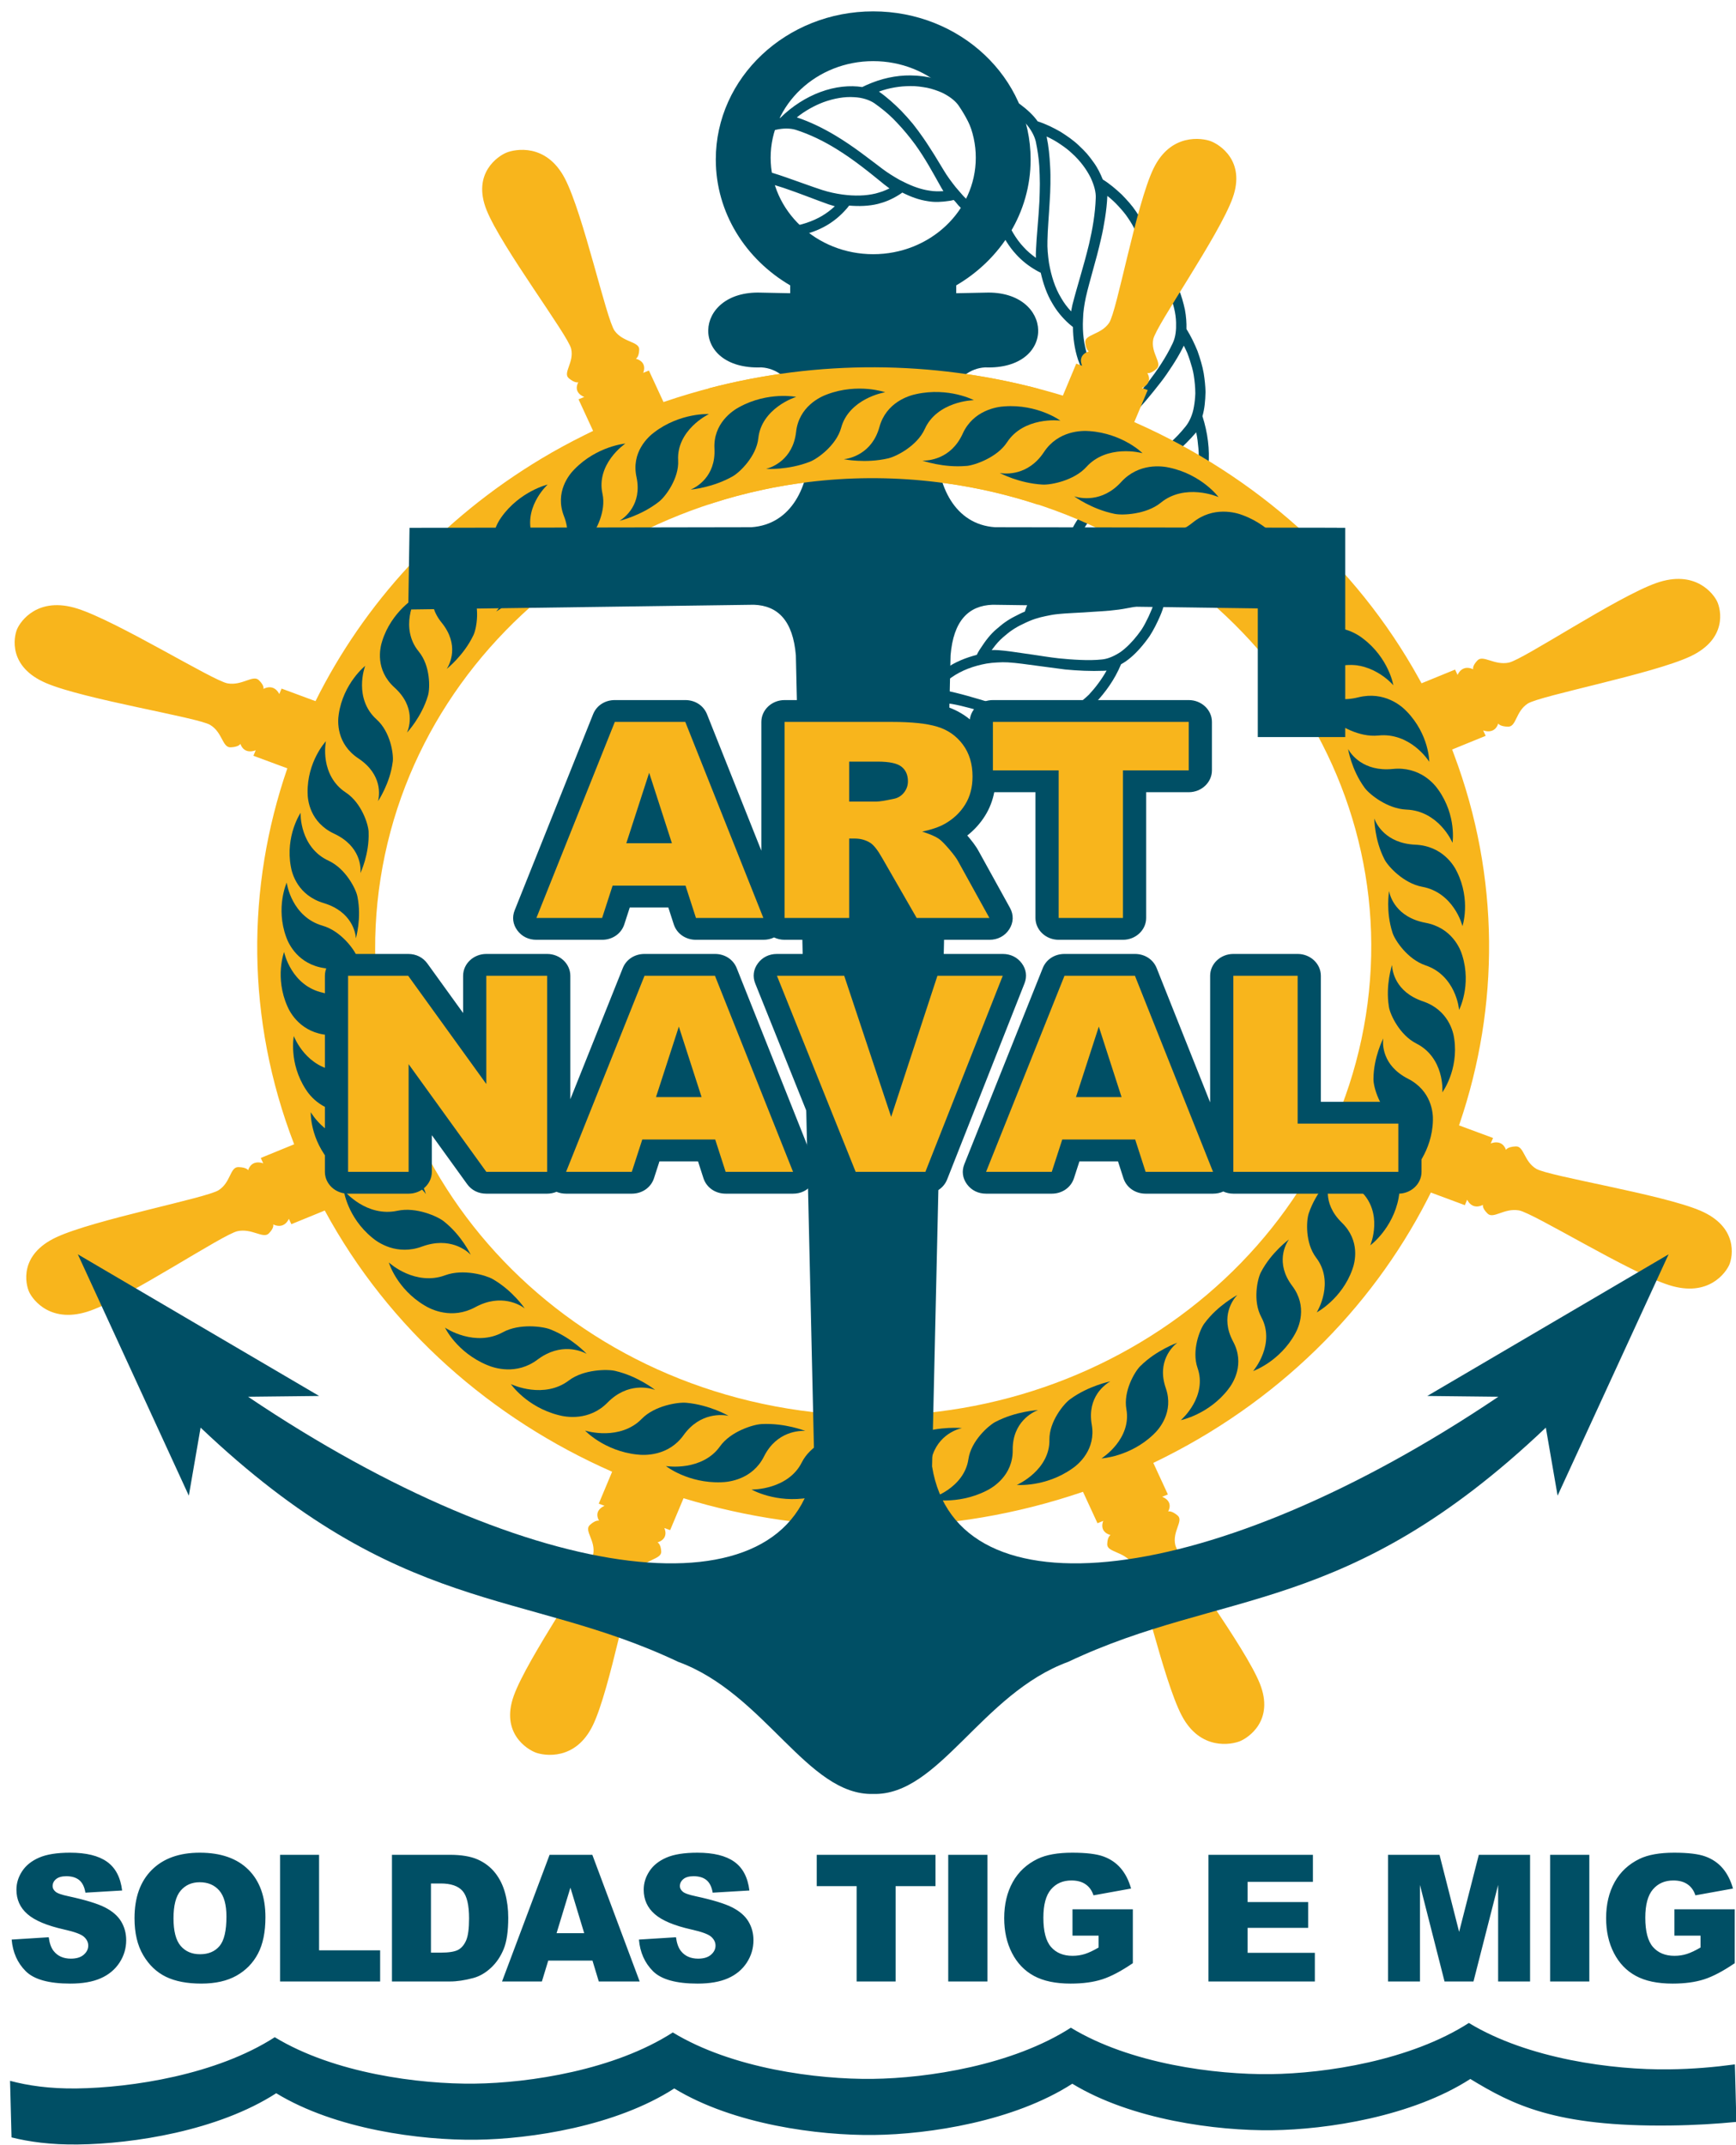 <?xml version="1.0" encoding="UTF-8" standalone="no"?>
<svg
   xmlns:dc="http://purl.org/dc/elements/1.1/"
   xmlns:cc="http://creativecommons.org/ns#"
   xmlns:rdf="http://www.w3.org/1999/02/22-rdf-syntax-ns#"
   xmlns:svg="http://www.w3.org/2000/svg"
   xmlns="http://www.w3.org/2000/svg"
   xmlns:sodipodi="http://sodipodi.sourceforge.net/DTD/sodipodi-0.dtd"
   xmlns:inkscape="http://www.inkscape.org/namespaces/inkscape"
   width="200mm"
   height="247.054mm"
   viewBox="0 0 200 247.054"
   version="1.1"
   id="svg3715"
   inkscape:version="1.0.1 (3bc2e813f5, 2020-09-07)"
   sodipodi:docname="logoArtNavalColor.svg">
  <defs
     id="defs3709" />
  <sodipodi:namedview
     id="base"
     pagecolor="#ffffff"
     bordercolor="#666666"
     borderopacity="1.0"
     inkscape:pageopacity="0.0"
     inkscape:pageshadow="2"
     inkscape:zoom="0.35"
     inkscape:cx="-106.04048"
     inkscape:cy="465.61297"
     inkscape:document-units="mm"
     inkscape:current-layer="layer1"
     inkscape:document-rotation="0"
     showgrid="false"
     inkscape:window-width="1310"
     inkscape:window-height="704"
     inkscape:window-x="56"
     inkscape:window-y="27"
     inkscape:window-maximized="1" />
  <g
     inkscape:label="Layer 1"
     inkscape:groupmode="layer"
     id="layer1"
     transform="translate(-5,-24.973)">
    <g
       id="Layer1002"
       transform="matrix(0.057,0,0,0.057,-29.491,9.876)">
      <path
         d="m 1160.463,4381.118 c 120.082,72.951 292.085,95.109 403.803,93.789 111.608,-1.327 282.952,-27.578 400.681,-103.419 120.02,72.951 292.062,95.158 403.725,93.81 111.742,-1.327 282.952,-27.606 400.814,-103.398 120.051,72.999 291.999,95.137 403.749,93.789 111.663,-1.299 282.842,-27.578 400.681,-103.371 120.075,72.951 292.085,95.109 403.749,93.733 50.155,-0.563 93.616,-4.607 133.971,-10.027 l 2.99,116.232 c -39.028,3.78 -82.984,6.643 -134.002,7.254 -232.515,2.752 -318.379,-42.232 -403.749,-94.025 -117.838,75.89 -289.041,102.238 -400.736,103.565 -111.718,1.369 -283.642,-20.887 -403.717,-93.956 -117.807,75.911 -289.096,102.287 -400.791,103.537 -111.632,1.397 -283.674,-20.887 -403.717,-93.976 -117.76,75.911 -289.049,102.287 -400.736,103.614 -111.695,1.348 -283.697,-20.866 -403.78,-93.956 -117.721,75.89 -288.986,102.259 -400.649,103.537 -55.53,0.709 -98.819,-5.441 -134.332,-14.314 l -2.99,-114.293 c 36.039,9.61 79.501,16.051 134.332,15.418 111.695,-1.501 283.007,-27.752 400.704,-103.544 z"
         style="fill:#004f65;fill-rule:evenodd"
         id="path29" />
      <path
         d="m 2748.019,556.168 c 8.635,5.779 16.878,11.932 24.034,18.799 16.613,14.998 29.305,32.437 37.543,49.073 7.008,15.215 10.876,29.159 10.187,41.248 -1.065,31.617 -6.669,63.212 -13.455,92.466 -10.913,45.322 -24.05,85.154 -33.623,122.785 -0.948,3.857 -1.605,8.416 -2.633,13.471 -7.83,-8.221 -14.579,-17.244 -20.279,-27.214 -12.37,-20.248 -19.955,-44.631 -24.554,-70.859 -2.039,-14.881 -3.623,-29.706 -3.046,-44.492 0.466,-24.244 2.988,-51.023 4.524,-79.67 0.895,-11.793 1.266,-23.452 1.494,-35.507 0.111,-11.971 0.185,-24.478 -0.694,-36.628 -1.006,-19.211 -2.818,-39.186 -7.045,-58.982 9.737,4.481 19.102,9.631 27.547,15.511 z m 10.319,1146.25 c -14.372,6.014 -27.811,8.572 -38.798,7.452 -15.193,-1.321 -30.444,-4.091 -45.637,-7.552 -22.387,-5.367 -43.635,-10.935 -64.756,-17.127 -33.654,-10.166 -64.586,-19.623 -95.46,-25.598 -3.809,-0.747 -8.614,-1.315 -13.62,-1.728 8.2,-9.162 17.397,-17.11 27.658,-23.87 20.464,-14.608 45.282,-23.653 71.144,-28.351 7.268,-1.198 14.69,-1.945 22.106,-2.263 7.178,-0.49 14.319,-0.569 21.29,-0.178 9.175,0.535 18.684,1.538 28.553,2.792 13.773,1.828 27.605,3.656 41.675,5.545 15.045,1.984 30.333,4.013 45.897,6.075 24.781,2.318 51.057,3.639 78.174,2.575 1.775,-0.056 3.475,-0.173 5.176,-0.351 -10.261,18.169 -22.615,34.504 -35.752,48.621 -8.481,8.198 -17.434,15.455 -26.328,21.63 -7.157,4.854 -14.224,9.296 -21.322,12.328 z m -66.324,-114.865 c -6.32,-0.903 -12.634,-1.828 -18.896,-2.714 -17.063,-2.474 -34.216,-5.189 -50.236,-6.309 -3.809,-0.273 -8.481,-0.312 -13.381,-0.195 l 2.564,-3.305 c 6.182,-8.494 13.042,-16.279 21.02,-23.062 5.647,-4.643 10.918,-9.396 17.01,-13.448 7.083,-4.916 14.743,-9.241 22.89,-12.975 7.888,-3.935 15.94,-7.513 24.633,-10.344 6.839,-2.224 13.906,-4.052 21.078,-5.484 7.157,-1.438 13.794,-2.87 20.686,-3.639 22.97,-2.675 49.059,-2.948 75.838,-5.111 21.979,-1.299 45.6,-2.714 68.135,-7.212 17.794,-3.221 36.891,-6.76 54.775,-12.975 -2.765,10.656 -7.173,20.203 -11.453,29.778 -4.503,9.419 -9.175,18.659 -14.616,26.941 -10.277,14.585 -21.454,27.56 -33.061,37.53 -2.839,2.419 -5.7,4.838 -8.555,6.844 -11.946,8.003 -23.547,13.053 -33.787,14.864 l -3.74,0.529 c -14.653,1.65 -29.899,1.594 -44.89,0.964 -14.928,-0.591 -29.602,-1.789 -43.746,-3.244 -17.921,-2.029 -35.604,-4.977 -52.27,-7.435 z m -105.159,-12.523 -2.654,4.029 -2.055,3.578 -2.802,5.35 c -21.174,5.623 -43.396,13.861 -62.833,27.9 -15.585,10.127 -29.454,23.731 -42.236,40.384 l -2.575,3.422 -3.909,5.718 c -11.305,1.711 -22.779,4.325 -34.142,8.065 0.037,7.624 0.037,15.293 0.037,23.001 3.867,-1.455 7.755,-3.01 11.813,-4.169 12.65,-3.773 25.767,-6.309 39.413,-7.195 15.156,-0.864 30.163,-0.295 44.122,2.107 11.755,2.079 23.902,4.971 36.441,8.354 12.354,3.205 25.062,6.822 38.237,10.673 21.322,6.571 43.412,13.214 65.725,18.013 17.508,4.029 35.715,8.02 54.118,10.221 -12.481,15.889 -26.556,29.377 -41.092,40.757 -16.523,12.072 -33.956,20.805 -50.066,25.62 -14.579,3.873 -27.901,4.425 -38.571,1.828 -28.315,-6.682 -56.704,-17.5 -83.556,-27.939 -20.501,-7.903 -40.478,-16.358 -59.898,-23.67 -5.53,-2.084 -11.008,-3.913 -16.554,-5.841 0.037,8.042 0.074,16.123 0.111,24.244 26.408,8.65 53.954,20.075 83.387,31.673 24.797,9.419 50.961,19.384 77.819,26.345 -13.498,14.257 -28.299,25.637 -43.322,35.078 -16.915,10.377 -34.534,16.926 -50.606,20.114 -14.388,2.831 -27.473,2.006 -37.824,-1.399 -9.647,-3.244 -19.288,-6.922 -28.839,-10.734 0.037,8.042 0.154,16.084 0.17,24.182 9.53,3.935 19.14,7.691 28.913,11.069 -9.233,8.616 -18.785,15.967 -28.574,22.416 0.074,8.22 0.148,16.497 0.26,24.796 19.622,-11.386 39.545,-27.036 58.383,-47.328 20.708,-2.045 44.366,-9.965 68.342,-24.439 v 0 c 10.897,-6.744 21.884,-14.725 32.627,-23.987 10.748,-9.335 21.211,-20.582 31.265,-32.715 21.195,-3.461 44.742,-14.786 68.437,-31.734 v 0 c 21.078,-16.396 42.289,-37.631 59.972,-65.748 6.314,-2.101 12.836,-4.815 19.489,-8.12 6.558,-3.461 13.101,-7.803 19.754,-12.562 8.915,-6.448 17.826,-13.9 26.614,-22.393 l 0.037,-0.022 c 18.928,-20.443 37.617,-45.339 50.718,-76.973 13.101,-7.117 25.899,-18.108 38.163,-31.968 6.781,-7.63 13.397,-16.062 19.807,-25.264 v -0.061 c 7.941,-12.25 14.912,-26.228 21.306,-41.014 6.426,-14.797 10.764,-31.729 14.616,-48.755 9.08,-7.981 16.703,-18.832 24.575,-30.887 l 2.145,-3.5 c 7.03,-11.286 12.894,-24.277 17.884,-38.595 v -0.017 c 0.901,-2.636 1.796,-5.311 2.712,-7.981 1.552,-4.643 3.009,-9.38 4.169,-14.335 0.763,-3.522 1.345,-7.256 1.997,-10.873 0.842,-4.442 1.812,-8.789 2.469,-13.37 2.839,-16.436 3.194,-34.153 2.352,-52.121 6.691,-10.517 11.755,-23.101 16.035,-37.241 2.092,-7.056 4.243,-14.491 5.626,-22.293 1.25,-7.847 2.225,-16.006 2.914,-24.461 v 0 c 2.638,-30.514 -1.42,-64.761 -12.279,-98.58 4.243,-14.256 5.817,-30.692 6.246,-48.822 -0.281,-12.01 -1.552,-24.651 -3.666,-37.787 v -0.039 c -2.537,-14.686 -7.136,-29.611 -12.481,-44.826 -6.092,-14.903 -13.249,-30.062 -22.371,-44.536 0.281,-11.994 -0.524,-25.303 -3.141,-39.241 -3.025,-13.705 -6.95,-28.53 -13.302,-43.12 l -0.037,-0.039 c -11.554,-26.796 -28.818,-54.401 -52.874,-78.132 -1.775,-11.994 -5.472,-24.578 -10.892,-37.514 -5.176,-13.114 -12.655,-26.211 -21.603,-39.325 v -0.017 c -7.946,-12.033 -18.223,-23.302 -29.136,-34.487 -11.548,-10.756 -23.828,-21.39 -38.216,-30.374 -4.45,-11.152 -10.15,-23.101 -18.467,-34.566 -4.053,-5.779 -8.539,-11.62 -13.418,-17.4 -5.08,-5.662 -10.632,-11.23 -16.538,-16.731 v -0.022 c -10.484,-10.104 -23.436,-19.033 -36.928,-27.582 -14.239,-8.065 -29.152,-15.633 -46.178,-21.078 -8.614,-12.289 -21.248,-24.01 -36.33,-35.173 -10.934,-7 -21.809,-14.318 -35.752,-19.802 l -0.016,-0.017 c -7.533,-3.032 -15.739,-6.487 -23.473,-8.494 -7.814,-2.068 -15.813,-3.896 -24.071,-5.428 -8.163,-1.594 -16.835,-2.084 -25.507,-2.653 -4.392,-0.334 -8.894,-0.452 -13.418,-0.357 -4.317,0.061 -8.693,0.295 -13.063,0.652 -21.698,-13.114 -51.692,-21.218 -85.628,-21.53 h -0.074 c -28.256,-0.318 -58.966,6.053 -88.324,19.267 -2.988,1.377 -5.997,2.714 -8.953,4.208 -24.125,-3.756 -54.267,-1.377 -84.955,10.205 h -0.037 c -27.806,10.383 -56.121,27.878 -80.749,52.222 -23.176,3.182 -49.838,13.487 -75.589,31.89 h -0.037 c -11.4,8.098 -22.593,17.829 -33.231,29.037 -1.531,10.01 -2.543,20.214 -2.543,30.692 0,8.572 0.636,17.065 1.706,25.425 1.886,-0.084 3.846,-0.24 5.605,-0.162 15.68,1.103 31.191,3.422 46.437,6.588 22.424,4.854 44.233,11.403 64.772,17.968 32.966,11.152 62.96,23.402 90.824,33.267 3.512,1.181 7.83,2.48 12.37,3.756 -7.941,7.435 -16.464,13.883 -25.862,19.484 -19.42,11.386 -42.258,18.815 -67.394,22.438 -13.938,1.867 -28.405,2.591 -42.12,1.728 -9.064,-0.552 -18.424,-1.416 -28.103,-2.38 -4.037,-0.39 -8.222,-0.825 -12.406,-1.26 7.268,8.655 15.32,16.536 24.013,23.731 12.348,1.633 24.511,3.149 36.287,4.23 3.66,0.312 8.296,0.468 13.026,0.513 -4.429,6.487 -9.329,12.406 -14.409,18.046 1.907,0.942 3.735,1.984 5.679,2.87 13.72,-10.717 24.781,-18.108 34.163,-23.514 l 0.466,-0.886 2.485,-5.111 c 20.448,-4.169 40.276,-10.935 58.383,-21.591 13.794,-8.237 26.614,-18.576 38.571,-32.102 l 2.432,-2.814 3.74,-4.737 c 20.146,1.65 39.657,1.098 58.192,-3.4 14.112,-3.561 27.716,-9.068 41.749,-17.857 l 2.877,-1.806 2.225,-1.533 2.432,-1.733 c 17.153,8.65 33.956,14.886 51.729,17.439 13.344,2.363 27.509,1.772 43.524,-0.685 l 3.306,-0.552 5.366,-1.22 c 4.916,4.743 7.925,9.831 12.279,13.783 4.09,4.13 8.704,8.867 13.456,12.328 1.849,1.533 3.772,3.032 5.7,4.526 2.612,1.984 5.303,3.89 8.184,5.501 6.071,3.974 12.724,7.474 20.014,10.422 7.178,3.5 15.193,5.607 23.68,8.12 l 3.491,0.903 5.138,1.103 c 8.73,19.01 19.569,37.514 34.295,53.342 11.178,12.25 24.553,23.14 40.817,32.364 l 3.327,1.845 5.493,2.831 c 4.969,21.552 12.015,42.998 23.695,62.209 8.524,14.786 19.547,28.39 33.565,40.952 l 2.972,2.497 4.895,4.013 c 0.074,22.354 3.29,44.358 10.092,65.553 5.515,15.945 12.968,31.456 23.902,46.554 l 2.241,3.088 3.814,4.821 c -2.824,14.646 -5.552,29.549 -5.308,44.374 -0.355,6.588 -0.355,13.192 0.376,19.819 1.155,8.159 1.738,16.335 3.925,24.595 2.278,8.299 4.667,16.636 7.994,25.186 l 1.462,3.483 2.352,4.994 c -9.456,18.615 -16.931,37.926 -20.279,58.648 -3.157,15.728 -3.009,32.559 -1.25,50.862 l 0.524,3.756 1.065,6.097 c -14.261,15.332 -26.445,32.241 -35.413,51.887 -1.812,4.698 -3.777,9.491 -5.7,14.39 -1.086,2.987 -2.283,5.958 -3.157,9.14 -1.478,5.116 -2.543,10.539 -3.592,16.068 -0.615,3.478 -1.271,6.978 -1.944,10.556 l -0.519,3.851 -0.62,6.432 c -4.407,2.909 -8.672,6.036 -12.761,9.357 -4.227,3.244 -8.709,6.51 -12.709,10.088 -2.299,1.945 -4.28,4.186 -6.394,6.309 -5.509,5.568 -10.69,11.486 -15.807,17.834 -11.029,12.975 -18.615,29.254 -26.09,47.228 l -1.441,3.756 -1.96,6.186 c -7.083,2.77 -13.492,6.253 -20.39,9.753 -6.897,3.478 -13.582,7.468 -19.939,11.994 -5.753,3.951 -10.839,8.572 -16.464,13.209 -12.613,10.439 -22.911,24.049 -32.908,39.52 z m 379.407,-149.481 c -2.262,3.071 -4.545,6.159 -6.86,8.906 -10.409,12.919 -23.044,20.766 -33.565,24.678 -14.875,5.211 -29.92,9.296 -45.526,12.011 -22.964,3.873 -44.514,6.822 -66.62,8.104 -16.819,0.881 -33.342,1.75 -49.843,2.592 -16.162,0.613 -32.012,1.042 -46.776,2.441 -3.735,0.351 -8.222,1.081 -12.91,1.945 4.688,-10.656 10.632,-20.387 17.884,-29.254 8.576,-11.86 19.601,-22.098 31.843,-31.422 7.342,-5.623 15.045,-10.968 23.192,-15.884 12.634,-6.844 25.47,-13.114 38.443,-17.656 8.073,-2.814 16.74,-5.367 25.565,-8.059 5.229,-1.672 10.558,-3.327 15.829,-4.994 3.682,-1.165 7.284,-2.302 10.95,-3.444 9.249,-2.887 19.155,-5.802 28.908,-9.084 9.588,-3.4 19.457,-7 29.586,-10.968 l 4.185,-1.711 c 24.368,-9.519 48.085,-21.764 72.098,-37.28 -1.044,12.607 -2.691,25.169 -5.191,37.28 -1.759,8.728 -3.984,17.244 -7.067,25.208 l -0.185,0.507 c -3.984,10.795 -8.036,21.351 -13.53,30.436 -3.348,5.607 -6.844,10.756 -10.409,15.65 z m -185.685,-46.593 -3.496,1.371 0.334,-1.371 c 1.78,-8.85 5.048,-17.032 8.338,-25.208 l 1.997,-5.055 c 9.477,-20.916 23.865,-40.011 41.844,-57.823 9.885,-9.831 21.714,-18.933 32.632,-26.874 21.131,-13.861 42.326,-27.744 64.189,-42.056 18.689,-12.445 37.342,-26.428 55.655,-42.429 13.72,-12.367 27.901,-25.971 40.758,-41.131 2.357,10.751 3.555,21.663 4.503,32.42 1.049,10.773 0.901,21.429 -0.037,31.773 -1.383,23.319 -7.66,44.965 -15.564,62.226 -7.273,15.455 -17.047,26.919 -26.312,33.64 -12.226,9.045 -26.164,16.653 -39.619,23.536 -13.551,6.861 -26.821,12.919 -40.795,17.913 -14.187,5.228 -27.568,9.714 -40.875,13.861 -6.484,2.023 -12.984,4.107 -19.526,5.88 -18.313,5.367 -36.574,10.673 -55.316,16.163 -2.601,0.825 -5.626,1.923 -8.709,3.166 z m 237.637,-292.268 c -2.691,16.714 -9.366,30.514 -16.613,39.62 -5.123,6.309 -10.282,12.384 -15.866,18.225 -5.721,5.858 -11.57,11.503 -17.439,16.909 -8.857,7.903 -17.397,15.371 -26.519,22.41 -9.191,7.022 -18.255,13.666 -27.117,20.019 -13.959,10.043 -28.908,18.932 -42.422,27.482 -13.042,8.081 -26.069,16.185 -39.413,24.461 -3.12,1.984 -6.765,4.659 -10.425,7.529 -0.916,-11.169 0.297,-21.92 2.151,-32.776 3.454,-22.432 12.687,-44.631 25.205,-66.963 3.518,-6.153 7.48,-12.25 11.797,-18.186 3.994,-5.941 8.126,-11.698 12.629,-17.11 5.795,-7.117 12.618,-14.407 19.007,-21.903 9.361,-10.712 18.742,-21.485 28.315,-32.459 9.737,-11.581 19.712,-23.809 29.84,-36.923 8.206,-10.5 15.421,-21.296 22.991,-32.816 7.491,-11.503 14.78,-23.614 21.02,-36.115 l 2.432,-4.838 c 2.432,4.793 4.731,9.653 6.897,14.569 1.923,4.955 3.698,9.987 5.361,15.02 3.194,10.065 6.283,20.053 7.83,30.179 2.002,12.584 3.126,24.991 3.163,36.767 -0.355,9.497 -1.293,18.559 -2.824,26.897 z m -127.117,-8.432 c -4.429,4.877 -8.841,9.709 -13.249,14.53 -11.215,12.367 -22.503,24.695 -33.994,37.296 -2.543,2.831 -5.345,6.448 -8.227,10.3 -3.719,-10.617 -4.874,-21.351 -6.293,-32.475 -0.731,-6.805 -0.768,-13.727 -0.318,-20.805 0.09,-16.692 3.364,-34.131 7.978,-51.982 4.28,-14.078 8.767,-28.178 15.177,-41.17 5.472,-10.974 10.648,-22.042 16.893,-33.78 6.24,-11.76 12.629,-23.926 18.875,-36.533 5.25,-10.182 10.69,-20.783 15.733,-31.612 4.858,-10.74 9.604,-21.808 14.054,-33.211 7.379,-17.873 13.159,-36.02 18.409,-55.426 6.505,8.221 12.613,16.731 18.054,25.481 5.176,8.928 9.774,18.052 13.773,27.153 4.651,10.149 7.512,20.922 10.092,31.065 2.538,10.143 3.904,20.192 4.111,29.689 0.487,15.003 -1.102,28.039 -5.44,38.417 l -1.626,3.701 c -13.344,28.329 -31.414,54.735 -49.298,78.054 -11.792,14.825 -23.399,28.452 -34.703,41.309 z m -320.875,-400.796 -2.262,-1.828 c -5.568,-4.029 -10.95,-9.971 -15.94,-14.942 -4.916,-5.272 -9.737,-11.481 -15.495,-17.896 -8.444,-10.712 -16.819,-21.741 -23.976,-33.874 -6.389,-10.461 -12.724,-20.916 -19.155,-31.478 -6.855,-10.617 -14.144,-22.432 -22.201,-33.952 -6.484,-9.28 -13.418,-18.877 -20.909,-28.234 -7.496,-9.084 -15.548,-18.147 -24.183,-27.053 -13.286,-13.315 -28.203,-26.897 -44.535,-38.266 20.761,-7.624 42.687,-11.107 63.5,-11.124 11.718,-0.318 23.192,1.533 33.919,3.4 10.748,2.279 20.729,5.819 29.565,9.614 14.017,6.727 25.046,14.886 32.092,23.692 l 2.463,3.344 c 13.81,20.231 24.633,41.855 33.061,63.742 2.744,7.134 5.287,14.312 7.586,21.468 5.87,17.834 9.604,36.137 12.894,52.907 1.102,6.549 2.225,13.036 3.29,19.529 2.877,17.221 4.99,34.543 7.681,50.115 0.615,3.734 1.531,8.455 2.691,13.192 -9.737,-3.913 -19.044,-7.63 -27.473,-13.348 -4.429,-2.497 -8.555,-5.685 -12.613,-9.006 z m 40.462,-89.167 c -3.608,-14.702 -7.252,-31.199 -12.936,-46.871 -9.006,-25.793 -20.501,-51.531 -36.102,-76.243 l -3.104,-4.743 c 11.193,0.318 22.016,2.045 32.632,4.464 5.345,1.26 10.425,2.28 15.712,4.13 5.366,1.85 10.6,3.873 15.717,6.013 13.101,5.094 23.642,12.367 33.978,19.311 7.808,5.897 14.594,12.267 20.554,18.576 11.681,12.958 18.785,26.367 21.529,38.049 3.401,16.592 5.928,32.793 7.008,49.29 0.731,12.228 1.028,24.182 1.144,35.842 -0.08,11.854 -0.413,23.553 -0.842,34.8 -1.812,36.293 -5.721,69.956 -7.067,101.121 -0.244,3.968 -0.207,8.806 -0.074,13.861 -9.006,-6.588 -17.566,-13.526 -25.041,-21.981 -15.85,-16.831 -27.939,-38.439 -37.416,-62.309 -5.006,-13.76 -9.361,-27.409 -11.999,-41.721 -1.96,-8.984 -3.639,-18.581 -5.382,-28.686 -2.485,-13.549 -5.176,-27.799 -8.312,-42.903 z m -221.496,63.173 c -4.63,1.572 -9.339,3.026 -14.239,4.347 -20.109,4.838 -42.57,5.367 -67.129,2.101 -13.53,-1.867 -27.541,-4.893 -40.642,-9.085 -21.979,-7.095 -45.828,-16.14 -71.875,-25.124 -20.93,-7.334 -43.132,-14.351 -65.91,-19.328 -17.863,-4.146 -36.272,-7.39 -55.242,-9.062 12.968,-16.731 27.939,-31.127 43.804,-42.452 17.794,-12.78 36.997,-21.53 54.585,-25.576 15.733,-3.74 30.089,-3.405 40.928,-0.1 29.189,9.319 56.868,23.062 81.76,38.417 38.2,23.497 69.704,49.803 97.531,72.336 2.824,2.107 6.32,4.737 10.129,7.63 -4.503,2.006 -9.043,4.247 -13.699,5.896 z m 29.321,-138.201 c 13.456,14.117 25.528,28.964 36.351,43.611 20.761,28.803 36.33,57.94 50.516,83.148 1.775,3.322 4.111,7.178 6.537,11.069 -9.62,0.412 -19.134,0.708 -28.537,-1.12 -16.666,-2.419 -33.485,-8.377 -51.109,-17.182 -2.993,-1.477 -5.944,-2.854 -9.027,-4.526 -11.548,-6.604 -23.436,-13.783 -34.407,-22.098 -27.096,-20.287 -58.266,-45.456 -95.867,-67.871 -23.51,-13.956 -49.541,-27.03 -77.332,-36.254 16.65,-13.37 35.318,-23.67 54.028,-30.787 21.248,-7.652 42.793,-11.409 61.667,-10.049 16.729,0.685 31.064,5.679 40.705,11.994 13.604,9.675 26.106,19.501 37.786,31.082 2.993,2.909 5.87,5.958 8.688,8.984 z m 420.112,191.955 c 2.315,-14.63 3.978,-29.511 4.635,-44.569 8.243,6.448 15.829,13.504 22.646,21.034 6.86,7.49 13.514,15.081 18.896,23.302 12.634,18.085 21.38,37.692 25.994,55.66 3.947,16.163 4.222,30.987 1.626,42.351 -3.814,15.906 -9.117,31.712 -14.557,46.771 -8.598,22.377 -18.541,43.75 -28.294,63.881 -8.354,16.224 -16.221,31.378 -24.241,46.108 -8.275,14.786 -15.341,28.725 -22.519,42.546 -1.812,3.5 -3.756,7.825 -5.621,12.384 -2.919,-4.815 -5.366,-9.787 -7.591,-14.92 -2.463,-5.072 -4.577,-10.305 -6.352,-15.728 -7.178,-22.416 -10.632,-47.267 -9.175,-74.203 0.207,-14.552 2.744,-30.084 5.679,-44.062 3.851,-17.461 9.366,-36.198 14.557,-55.722 5.626,-19.757 11.14,-40.384 16.131,-62.382 3.327,-13.905 5.864,-27.883 8.185,-42.452 z"
         style="fill:#004f65;fill-rule:evenodd"
         id="path31" />
      <path
         d="m 2517.155,1241.298 c 549.931,76.441 929.869,557.802 848.614,1075.149 -81.255,517.347 -592.933,874.774 -1142.864,798.333 -549.931,-76.441 -929.869,-557.802 -848.614,-1075.149 81.255,-517.347 592.933,-874.774 1142.864,-798.333 z m -1487.383,488.215 c 25.431,15.14 24.522,46.185 41.605,45.333 16.984,-0.755 19.509,-7.008 19.509,-7.008 8.508,23.202 31.104,12.931 31.104,12.931 l -4.686,11.144 68.562,25.398 c -82.884,240.402 -83.84,506.787 13.803,759.615 l -67.508,27.586 5,10.935 c 0,0 -22.768,-9.508 -30.55,13.876 0,0 -2.73,-6.005 -19.748,-6.311 -16.995,-0.295 -14.967,30.685 -39.904,46.674 -24.964,15.954 -252.02,59.595 -327.913,95.027 -75.992,35.362 -62.346,94.843 -54.983,110.699 7.301,15.823 44.215,65.822 123.533,37.739 79.322,-28.051 268.137,-154.467 297.604,-160.698 29.409,-6.231 52.117,16.262 63.449,4.393 11.421,-11.848 8.593,-17.977 8.593,-17.977 23.438,10.689 31.677,-11.432 31.677,-11.432 l 5.062,10.913 67.534,-27.597 c 129.839,239.614 337.469,420.721 580.795,527.777 l -27.009,64.539 11.814,4.285 c 0,0 -23.234,8.518 -11.222,30.172 0,0 -6.535,-2.439 -18.664,8.679 -12.326,11.202 12.484,31.794 6.752,59.636 -5.584,27.863 -133.329,209.75 -160.425,285.305 -27.157,75.514 27.311,108.474 44.328,114.815 17.046,6.377 80.729,17.178 115.66,-55.45 35.071,-72.607 73.539,-287.582 89.737,-311.579 16.102,-23.978 49.049,-23.154 48.278,-39.182 -0.918,-15.993 -7.486,-18.437 -7.486,-18.437 24.475,-7.982 13.692,-29.134 13.692,-29.134 l 11.831,4.343 27.069,-64.457 c 255.54,77.941 538.67,78.835 807.346,-12.999 l 29.325,63.506 11.703,-4.772 c 0,0 -10.094,21.501 14.746,28.709 0,0 -6.436,2.584 -6.772,18.656 -0.326,16.018 32.683,14.145 49.625,37.573 16.98,23.402 63.428,237.012 100.983,308.504 37.597,71.434 100.798,58.563 117.708,51.706 16.825,-6.9 69.965,-41.627 40.183,-116.268 -29.937,-74.606 -164.312,-252.258 -170.854,-279.912 -6.664,-27.679 17.291,-49.059 4.679,-59.751 -12.718,-10.754 -19.171,-8.117 -19.171,-8.117 11.355,-21.995 -12.135,-29.741 -12.135,-29.741 l 11.572,-4.743 -29.428,-63.72 2.436,-1.176 c 248.095,-119.564 436.832,-308.587 551.117,-530.474 2.508,-4.86 4.98,-9.734 7.415,-14.625 l 68.717,25.514 4.673,-11.121 c 0,0 9.047,21.904 31.991,10.482 0,0 -2.56,6.161 9.271,17.652 11.822,11.552 33.764,-11.749 63.409,-6.46 29.556,5.276 222.911,125.532 303.183,150.907 80.306,25.585 115.445,-25.617 122.199,-41.657 6.599,-16.061 18.113,-75.967 -59.065,-108.825 -77.247,-32.946 -305.691,-69.205 -331.265,-84.396 -25.382,-15.079 -24.583,-46.17 -41.547,-45.325 -17.079,0.774 -19.705,6.973 -19.705,6.973 -8.414,-23.102 -30.904,-12.919 -30.904,-12.919 l 4.732,-11.066 -68.779,-25.489 c 0.498,-1.448 0.993,-2.897 1.484,-4.346 80.169,-235.978 81.611,-496.652 -11.569,-744.845 -1.272,-3.406 -2.555,-6.811 -3.853,-10.213 l 67.796,-27.684 -5.057,-10.944 c 0,0 22.838,9.439 30.502,-13.938 0,0 2.833,6.098 19.83,6.378 17.026,0.253 15.061,-30.75 39.874,-46.702 24.932,-15.958 252.086,-59.642 327.975,-95.049 75.929,-35.34 62.321,-94.848 54.953,-110.672 -7.272,-15.851 -44.272,-65.83 -123.512,-37.713 -79.309,28.029 -268.19,154.436 -297.599,160.668 -29.407,6.216 -52.051,-16.308 -63.54,-4.406 -11.395,11.892 -8.611,17.927 -8.611,17.927 -23.323,-10.674 -31.631,11.524 -31.631,11.524 l -5.004,-10.912 -67.824,27.695 c -1.6,-2.926 -3.208,-5.846 -4.824,-8.76 -129.134,-233.601 -332.603,-410.781 -570.795,-516.812 -1.653,-0.736 -3.307,-1.467 -4.964,-2.196 l 27.147,-64.661 -11.858,-4.378 c 0,0 23.337,-8.417 11.09,-30.08 0,0 6.596,2.424 18.857,-8.731 12.223,-11.13 -12.5,-31.741 -6.892,-59.546 5.625,-27.912 133.337,-209.804 160.429,-285.335 27.132,-75.518 -27.212,-108.515 -44.295,-114.866 -17.018,-6.342 -80.768,-17.096 -115.723,55.472 -35.013,72.616 -73.544,287.613 -89.584,311.569 -16.132,24.006 -49.141,23.204 -48.281,39.19 0.878,16.035 7.368,18.443 7.368,18.443 -24.479,8.006 -13.633,29.134 -13.633,29.134 l -11.913,-4.354 -27.029,64.676 c -5.226,-1.591 -10.465,-3.15 -15.714,-4.676 -250.621,-73.029 -526.587,-72.312 -788.987,16.799 l -2.531,0.862 -29.461,-63.675 -11.567,4.711 c 0,0 10.017,-21.431 -14.827,-28.616 0,0 6.456,-2.661 6.774,-18.679 0.306,-16.045 -32.621,-14.16 -49.621,-37.595 -17.038,-23.41 -63.416,-237.097 -100.984,-308.504 -37.655,-71.443 -100.896,-58.529 -117.683,-51.648 -16.784,6.851 -70.05,41.584 -40.203,116.179 29.946,74.552 164.253,252.257 170.861,279.921 6.662,27.64 -17.385,49.071 -4.696,59.797 12.698,10.727 19.175,8.093 19.175,8.093 -11.355,21.995 12.197,29.719 12.197,29.719 l -11.695,4.781 29.439,63.78 c -5.684,2.76 -11.345,5.549 -16.986,8.365 -29.903,14.825 -59.026,30.564 -87.185,47.471 -203.381,121.931 -359.165,293.703 -456.904,490.246 l -68.559,-25.397 -4.674,11.122 c 0,0 -9.108,-21.889 -32.044,-10.521 0,0 2.617,-6.09 -9.213,-17.644 -11.887,-11.506 -33.76,11.726 -63.41,6.468 -29.541,-5.361 -222.976,-125.487 -303.288,-150.985 -80.136,-25.498 -115.33,25.633 -122.085,41.728 -6.664,16.052 -18.183,75.989 59.052,108.847 77.197,32.892 305.756,69.167 331.215,84.343 z"
         style="fill:#f8b51c;fill-rule:evenodd"
         id="path33" />
      <path
         d="m 2370.026,3889.577 c -133.115,3.73 -218.649,-202.762 -394.248,-266.975 -313.812,-148.675 -561.351,-89.525 -965.228,-473.203 l -23.791,137.485 -224.314,-487.591 487.712,286.16 -143.595,1.599 c 576.798,388.226 1095.075,448.139 1144.509,140.682 l -37.384,-1638.623 c -5.76,-69.853 -36.156,-100.671 -84.966,-102.314 l -698.431,9.592 2.549,-165.061 690.784,-1.199 c 163.987,-10.924 142.745,-316.001 20.392,-322.929 -146.733,5.457 -139.464,-155.997 -0.849,-151.073 l 59.053,1.198 v -15.871 c -90.262,-52.82 -150.361,-146.963 -150.361,-254.324 0,-165.308 142.449,-299.317 318.168,-299.317 175.719,0 318.168,134.009 318.168,299.317 0,107.362 -60.099,201.504 -150.361,254.324 v 15.871 l 59.053,-1.198 c 138.615,-4.924 145.884,156.531 -0.849,151.073 -122.353,6.927 -143.595,312.005 20.392,322.929 l 690.783,1.199 2.549,165.061 -698.431,-9.592 c -48.81,1.643 -79.206,32.461 -84.966,102.314 l -37.384,1638.623 c 49.434,307.457 567.711,247.544 1144.509,-140.682 l -143.595,-1.599 487.712,-286.16 -224.314,487.591 -23.791,-137.485 c -403.878,383.678 -651.416,324.527 -965.228,473.203 -175.599,64.213 -261.132,270.706 -394.248,266.975 z m 0,-3501.186 c 114.5,0 207.32,87.32 207.32,195.036 0,107.716 -92.82,195.036 -207.32,195.036 -114.5,0 -207.32,-87.321 -207.32,-195.036 0,-107.716 92.82,-195.036 207.32,-195.036 z"
         style="fill:#004f65;fill-rule:evenodd"
         id="path35" />
      <path
         d="m 2516.489,1241.298 c 64.764,9.002 127.133,23.686 186.706,43.318 V 1050.195 c -213.111,-55.972 -442.99,-59.071 -666.337,-0.533 v 234.495 c 149.023,-49.194 312.547,-66.083 479.631,-42.859 z"
         style="fill:#f8b51c;fill-rule:evenodd"
         id="path37" />
      <g
         id="Layer1003">
        <path
           d="m 1331.571,2328.831 -0.217,-0.555 -0.05,-0.123 v 0.041 c -3.527,-7.337 -12.549,-19.353 -25.279,-30.832 -12.767,-11.438 -29.371,-22.461 -48.8,-26.83 -30.52,-6.654 -50.495,-26.439 -62.213,-45.19 -11.81,-18.734 -15.536,-36.002 -15.71,-37.012 0.043,0 -4.75,12.589 -6.396,32.888 -1.621,20.194 0.199,48.181 13.146,77.091 2.67,6.309 9.55,19.89 22.739,32.275 13.077,12.367 32.438,23.471 59.251,25.533 30.339,2.43 49.396,13.745 61.641,25.615 12.071,11.87 17.349,24.523 19.02,29.985 0.043,0 0.478,-10.573 -1.472,-26.129 -1.819,-15.521 -6.023,-36.001 -15.66,-56.757 z"
           style="fill:#004f65;fill-rule:evenodd"
           id="path39" />
        <path
           d="m 1326.728,2197.765 -0.217,-0.555 v -0.082 h -0.068 c -3.024,-7.5 -11.084,-20.072 -23.043,-32.333 -11.916,-12.197 -27.645,-24.172 -46.745,-29.675 -29.992,-8.616 -48.545,-29.593 -58.971,-49.028 -10.494,-19.411 -12.947,-36.883 -13.102,-37.917 0.068,0 -5.626,12.285 -8.675,32.42 -2.999,20.072 -3.216,48.158 7.712,77.769 2.26,6.496 8.153,20.381 20.46,33.595 12.183,13.184 30.737,25.446 57.307,29.155 30.166,4.27 48.409,16.777 59.735,29.348 11.283,12.635 15.66,25.551 16.865,31.118 0,0 1.229,-10.509 0.416,-26.153 -0.807,-15.62 -3.477,-36.311 -11.674,-57.662 z"
           style="fill:#004f65;fill-rule:evenodd"
           id="path41" />
        <path
           d="m 1372.007,2475.519 -0.329,-0.497 -0.062,-0.123 h 0.043 c -4.67,-6.7 -15.511,-17.291 -29.992,-26.813 -14.456,-9.498 -32.593,-18.009 -52.464,-19.511 -31.258,-2.29 -54.171,-19.067 -68.782,-35.902 -14.679,-16.9 -21.118,-33.484 -21.466,-34.436 0.043,-0.041 -2.72,13.149 -0.987,33.449 1.534,20.218 7.818,47.708 25.254,74.433 3.707,5.877 12.618,18.319 27.669,28.647 14.983,10.427 35.928,18.588 62.74,16.794 30.358,-1.957 51.035,6.513 64.988,16.508 13.959,10.053 21.23,21.76 23.726,26.912 0,0 -1.23,-10.468 -5.676,-25.551 -4.378,-15.147 -11.717,-34.728 -24.664,-53.912 z"
           style="fill:#004f65;fill-rule:evenodd"
           id="path43" />
        <path
           d="m 1423.198,2603.267 -0.478,-0.415 v -0.082 c -5.762,-5.976 -18.076,-14.902 -33.91,-22.256 -15.859,-7.314 -35.202,-13.126 -55.115,-11.812 -31.196,2.226 -56.605,-11.064 -73.756,-25.738 -17.194,-14.464 -26.241,-30.043 -26.769,-30.908 0.068,0 -0.528,13.412 4.359,33.215 4.843,19.768 15.486,46.037 37.089,69.988 h -0.043 c 4.576,5.275 15.486,16.257 32.004,24.4 16.492,8.096 38.53,13.184 64.709,7.582 29.681,-6.227 51.495,-0.783 66.919,7.045 15.399,7.915 24.403,18.465 27.731,23.29 0,0 -2.937,-10.223 -9.662,-24.523 -6.768,-14.283 -17.213,-32.707 -33.078,-49.788 z"
           style="fill:#004f65;fill-rule:evenodd"
           id="path45" />
        <path
           d="m 1502.3,2732.722 -0.478,-0.391 -0.112,-0.064 c -6.551,-5.088 -20.243,-12.156 -37.021,-17.163 -16.846,-4.989 -36.909,-8.02 -56.382,-3.855 -30.495,6.636 -57.705,-2.862 -77.047,-14.855 -19.386,-11.911 -30.799,-25.948 -31.432,-26.795 0,0 1.577,13.336 9.662,32.21 8.035,18.88 22.714,43.297 47.931,63.842 h -0.043 c 5.34,4.58 17.896,13.891 35.487,19.598 17.585,5.649 40.169,7.588 65.212,-1.688 28.39,-10.363 50.8,-8.096 67.273,-2.535 16.449,5.649 27.117,14.82 31.147,19.102 0,0 -4.471,-9.703 -13.475,-22.893 -8.954,-13.19 -22.342,-29.903 -40.722,-44.513 z"
           style="fill:#004f65;fill-rule:evenodd"
           id="path47" />
        <path
           d="m 1601.292,2849.506 -0.546,-0.286 -0.087,-0.064 c -7.34,-4.083 -21.969,-9.148 -39.43,-11.765 -17.436,-2.518 -37.679,-2.658 -56.32,4.159 -29.091,10.924 -57.481,5.357 -78.506,-3.709 -21.075,-9.089 -34.568,-21.327 -35.338,-22.046 0,0 3.657,12.939 14.654,30.458 10.935,17.472 29.358,39.565 57.506,56.318 6.085,3.774 19.864,11.233 38.269,14.3 18.287,3.178 40.877,1.817 64.206,-10.819 26.353,-14.283 48.893,-15.206 66.087,-11.993 17.238,3.277 29.178,10.819 33.866,14.47 0,0 -6.005,-8.967 -17.02,-20.714 -10.954,-11.788 -26.794,-26.375 -47.341,-38.309 z"
           style="fill:#004f65;fill-rule:evenodd"
           id="path49" />
        <path
           d="m 1717.769,2951.061 -0.571,-0.245 -0.087,-0.023 v 0.023 c -7.886,-3.073 -23.199,-5.982 -40.833,-6.104 -17.678,-0.041 -37.791,2.658 -55.028,12.098 -27.03,14.838 -56.053,13.377 -78.27,7.337 -22.255,-5.958 -37.586,-16.134 -38.399,-16.754 0,-0.023 5.694,12.261 19.342,28.045 13.562,15.725 35.338,34.932 65.826,47.562 v -0.041 c 6.594,2.909 21.491,8.283 40.113,8.78 18.597,0.537 40.74,-3.955 61.703,-19.785 23.813,-17.863 45.962,-21.964 63.461,-21.181 17.523,0.824 30.582,6.636 35.773,9.539 0,0 -7.383,-8.056 -20.044,-18.074 -12.767,-10.135 -30.731,-22.338 -52.985,-31.176 z"
           style="fill:#004f65;fill-rule:evenodd"
           id="path51" />
        <path
           d="m 1849.111,3034.952 -0.615,-0.123 -0.106,-0.058 c -8.283,-1.858 -23.857,-2.599 -41.336,-0.187 -17.461,2.454 -36.847,7.915 -52.42,19.721 -24.341,18.465 -53.252,21.146 -76.209,18.302 -22.938,-2.786 -39.74,-10.655 -40.703,-11.128 0,-0.041 7.669,11.292 23.633,24.955 15.952,13.681 40.548,29.611 72.707,37.73 6.992,1.939 22.565,5.135 41.032,3.032 18.485,-2.144 39.672,-9.726 57.872,-28.314 20.677,-21 41.926,-28.232 59.362,-29.967 17.374,-1.671 31.24,2.144 36.847,4.329 0,0 -8.563,-6.881 -22.714,-15.001 -14.238,-8.161 -33.91,-17.706 -57.35,-23.29 z"
           style="fill:#004f65;fill-rule:evenodd"
           id="path53" />
        <path
           d="m 1992.376,3099.208 -0.64,-0.041 -0.13,-0.041 v 0.041 c -8.451,-0.719 -23.919,0.806 -40.833,5.625 -16.84,4.907 -35.158,13.108 -48.67,26.953 -21.143,21.742 -49.266,28.46 -72.446,28.957 -23.087,0.514 -40.964,-4.924 -41.97,-5.298 0,0 9.308,10.141 27.359,21.374 17.964,11.227 44.82,23.53 77.985,27.017 l -0.043,-0.047 c 7.209,0.952 23.155,1.875 41.076,-2.862 17.939,-4.737 37.679,-15.246 52.619,-36.206 17.064,-23.723 36.884,-33.858 53.842,-38.063 16.977,-4.183 31.258,-2.331 37.108,-0.987 0,-0.064 -9.55,-5.567 -24.863,-11.625 -15.381,-6.017 -36.387,-12.612 -60.393,-14.797 z"
           style="fill:#004f65;fill-rule:evenodd"
           id="path55" />
        <path
           d="m 2144.29,3142.237 -0.633,0.064 h -0.043 c -8.569,0.514 -23.639,4.223 -39.542,11.438 -15.884,7.232 -32.643,18.009 -43.77,33.589 -17.349,24.54 -44.075,35.178 -66.919,38.928 -22.739,3.832 -41.293,0.97 -42.324,0.8 0,-0.018 10.91,8.657 30.451,17.209 19.56,8.534 48.192,16.818 81.468,15.539 7.228,-0.123 23.13,-1.443 40.063,-8.698 17.002,-7.232 34.767,-20.44 46.198,-43.315 13.015,-25.907 30.954,-38.782 47.074,-45.336 16.101,-6.554 30.52,-6.759 36.543,-6.309 0,0 -10.339,-4.077 -26.483,-7.892 -16.126,-3.768 -37.946,-7.232 -62.082,-6.017 z"
           style="fill:#004f65;fill-rule:evenodd"
           id="path57" />
        <path
           d="m 2301.482,3163.092 -0.633,0.164 h -0.068 c -8.345,1.735 -22.714,7.524 -37.238,16.923 -14.586,9.434 -29.377,22.461 -37.853,39.442 -13.232,26.725 -37.896,41.089 -59.865,48.035 -21.907,7.068 -40.678,6.881 -41.777,6.881 0,-0.041 12.183,6.987 32.923,12.612 20.727,5.649 50.297,9.726 82.983,3.791 7.203,-1.215 22.627,-4.737 38.2,-14.358 15.642,-9.563 31.109,-25.142 38.685,-49.379 8.762,-27.426 24.49,-42.696 39.387,-51.417 14.872,-8.78 29.116,-11.005 35.183,-11.397 0,0 -10.91,-2.635 -27.495,-4.06 -16.604,-1.484 -38.79,-1.893 -62.43,2.763 z"
           style="fill:#004f65;fill-rule:evenodd"
           id="path59" />
        <path
           d="m 2460.407,3161.649 -0.633,0.228 -0.087,0.064 c -7.929,2.903 -21.23,10.608 -34.127,21.906 -12.928,11.373 -25.502,26.316 -31.265,44.326 -8.761,28.25 -30.904,45.891 -51.476,55.927 -20.504,10.036 -39.076,12.53 -40.15,12.676 0,-0.064 13.121,5.17 34.5,7.81 21.404,2.699 51.216,2.576 82.586,-7.956 6.874,-2.161 21.64,-7.828 35.531,-19.517 13.909,-11.642 26.726,-29.219 30.426,-54.239 4.316,-28.331 17.436,-45.622 30.756,-56.383 13.276,-10.713 27.03,-14.96 32.904,-16.199 0,0 -11.177,-1.005 -27.781,-0.164 -16.623,0.888 -38.573,3.628 -61.182,11.52 z"
           style="fill:#004f65;fill-rule:evenodd"
           id="path61" />
        <path
           d="m 2617.053,3137.827 -0.565,0.31 -0.087,0.041 c -7.383,4.042 -19.212,13.558 -30.166,26.544 -10.91,13.021 -21.007,29.634 -23.77,48.222 -4.185,29.202 -23.285,49.764 -42.057,62.545 -18.709,12.793 -36.692,17.887 -37.722,18.196 0,-0.082 13.754,3.277 35.444,2.903 21.51,-0.432 51.042,-4.679 80.412,-19.517 6.421,-3.131 20.156,-10.86 31.96,-24.359 11.966,-13.476 21.776,-32.683 21.472,-57.989 -0.31,-28.583 9.879,-47.538 21.267,-60.092 11.413,-12.489 24.335,-18.588 29.948,-20.65 0,0 -11.239,0.537 -27.495,3.774 -16.275,3.254 -37.567,9.089 -58.642,20.072 z"
           style="fill:#004f65;fill-rule:evenodd"
           id="path63" />
        <path
           d="m 2768.073,3091.994 -0.546,0.333 -0.087,0.123 h 0.043 c -6.663,4.965 -16.89,16.093 -25.589,30.522 -8.693,14.446 -15.971,32.251 -15.729,51.02 0.615,29.471 -14.959,52.51 -31.457,67.82 -16.474,15.334 -33.407,22.899 -34.388,23.349 0,0 14.151,1.297 35.531,-2.202 21.224,-3.423 49.7,-11.934 76.339,-30.767 5.936,-4.002 18.25,-13.582 27.713,-28.624 9.594,-15.007 16.25,-35.382 11.804,-60.302 -4.881,-28.291 2.08,-48.444 11.307,-62.499 9.283,-13.973 21.069,-21.847 26.285,-24.733 0,0 -10.997,2.126 -26.527,7.688 -15.579,5.567 -35.686,14.347 -54.699,28.273 z"
           style="fill:#004f65;fill-rule:evenodd"
           id="path65" />
        <path
           d="m 2909.953,3025.062 -0.478,0.456 -0.087,0.041 h 0.044 c -5.806,5.894 -14.046,18.36 -20.398,33.858 -6.24,15.539 -10.537,34.144 -7.315,52.691 5.322,29.021 -6.309,54.034 -20.156,71.53 -13.779,17.495 -29.309,27.409 -30.159,27.987 -0.087,0 14.17,-0.719 34.674,-7.232 20.485,-6.449 47.273,-18.857 70.515,-41.341 5.148,-4.761 15.753,-15.988 22.758,-32.228 7.079,-16.222 10.388,-37.304 1.993,-61.307 -9.414,-27.268 -5.737,-48.164 1.205,-63.369 6.861,-15.106 17.244,-24.587 21.932,-28.133 0,-0.041 -10.537,3.668 -24.974,11.379 -14.543,7.664 -33.009,19.224 -49.551,35.668 z"
           style="fill:#004f65;fill-rule:evenodd"
           id="path67" />
        <path
           d="m 3039.507,2938.718 -0.354,0.555 -0.062,0.041 v -0.041 c -4.843,6.677 -10.997,20.153 -14.766,36.393 -3.657,16.257 -4.974,35.26 1.223,53.17 9.923,27.899 2.409,54.28 -8.451,73.528 -10.78,19.248 -24.534,31.241 -25.347,31.942 0,0 13.909,-2.722 33.165,-12.057 19.144,-9.253 43.634,-25.346 63.069,-50.816 h -0.05 c 4.34,-5.485 13.059,-18.138 17.399,-35.119 4.334,-17.022 4.247,-38.367 -7.911,-60.875 -13.624,-25.656 -13.381,-46.861 -8.917,-62.832 4.384,-15.971 13.102,-26.789 17.244,-30.931 0,-0.082 -9.879,5.129 -22.913,14.773 -13.189,9.627 -29.576,23.682 -43.33,42.27 z"
           style="fill:#004f65;fill-rule:evenodd"
           id="path69" />
        <path
           d="m 3153.83,2835.083 -0.242,0.532 -0.087,0.105 v -0.041 c -3.657,7.273 -7.644,21.491 -8.737,38.023 -1.074,16.567 0.677,35.627 9.637,52.364 14.282,26.252 11.102,53.392 3.415,73.919 -7.625,20.609 -19.256,34.372 -19.976,35.219 -0.043,-0.082 13.363,-4.72 30.886,-16.631 17.461,-11.893 39.014,-31.264 54.196,-59.163 3.39,-6.023 9.941,-19.68 11.543,-37.158 1.639,-17.431 -1.906,-38.496 -17.48,-59.122 -17.616,-23.331 -20.659,-44.39 -18.883,-60.775 1.794,-16.403 8.693,-28.355 12.133,-33.092 0,0 -8.917,6.49 -20.33,17.887 -11.456,11.414 -25.409,27.572 -36.077,47.936 z"
           style="fill:#004f65;fill-rule:evenodd"
           id="path71" />
        <path
           d="m 3250.343,2716.465 -0.174,0.596 -0.044,0.082 c -2.453,7.688 -4.117,22.256 -2.583,38.782 1.596,16.549 6.327,35.096 17.939,50.43 18.25,23.88 19.411,51.19 15.07,72.599 -4.204,21.415 -13.537,36.661 -14.064,37.567 -0.044,0 12.4,-6.508 27.825,-20.773 15.399,-14.154 33.686,-36.37 44.162,-66.109 2.384,-6.426 6.725,-20.872 5.52,-38.414 -1.186,-17.431 -8.041,-37.771 -26.769,-55.927 -21.1,-20.667 -27.471,-40.99 -28.346,-57.434 -0.814,-16.467 4.092,-29.243 6.657,-34.413 0,0 -7.756,7.623 -17.194,20.545 -9.463,12.881 -20.746,30.872 -27.998,52.469 z"
           style="fill:#004f65;fill-rule:evenodd"
           id="path73" />
        <path
           d="m 3326.776,2585.561 -0.13,0.578 v 0.146 -0.023 c -1.23,7.915 -0.503,22.607 3.676,38.741 4.21,16.099 11.941,33.776 25.788,47.258 21.882,21.035 27.446,47.912 26.545,69.631 -0.764,21.801 -7.557,38.245 -7.973,39.197 0,0 11.283,-8.184 24.248,-24.523 12.928,-16.199 27.452,-40.704 33.121,-71.652 h -0.043 c 1.36,-6.7 3.353,-21.619 -0.677,-38.683 -3.986,-17.127 -14.04,-36.27 -35.4,-51.517 -24.204,-17.414 -33.823,-36.603 -37.35,-52.778 -3.459,-16.158 -0.658,-29.471 1.056,-34.909 0,0 -6.42,8.634 -13.673,22.689 -7.34,14.096 -15.53,33.466 -19.187,55.845 z"
           style="fill:#004f65;fill-rule:evenodd"
           id="path75" />
        <path
           d="m 3381.121,2445.388 v 0.701 -0.041 c 0.087,8.038 3.198,22.42 9.904,37.777 6.768,15.311 17.238,31.69 33.096,43.046 25.086,17.659 34.829,43.403 37.505,65.04 2.757,21.614 -1.335,38.846 -1.559,39.851 -0.062,0 9.792,-9.685 20.001,-27.671 10.146,-17.828 20.615,-44.185 21.205,-75.549 0.261,-6.84 -0.261,-21.865 -6.967,-38.186 -6.7,-16.345 -19.715,-33.84 -43.348,-45.874 -26.682,-13.704 -39.343,-31.322 -45.348,-46.802 -6.067,-15.451 -5.477,-29.032 -4.62,-34.658 0,0 -4.974,9.498 -9.879,24.4 -4.93,14.96 -9.948,35.3 -9.991,57.966 z"
           style="fill:#004f65;fill-rule:evenodd"
           id="path77" />
        <path
           d="m 3412.317,2298.97 0.087,0.602 v 0.099 c 1.36,7.939 6.681,21.742 15.84,35.902 9.196,14.195 22.143,28.91 39.709,37.836 27.582,13.885 41.423,37.958 47.54,58.935 6.24,20.936 4.968,38.601 4.837,39.611 -0.044,0 8.153,-11.005 15.356,-30.195 7.209,-19.102 13.214,-46.633 8.699,-77.751 -0.875,-6.759 -3.682,-21.532 -13.015,-36.679 -9.221,-15.171 -24.925,-30.686 -50.203,-39.197 -28.613,-9.709 -43.926,-25.346 -52.377,-39.816 -8.414,-14.423 -9.991,-27.963 -10.103,-33.63 0,0 -3.39,10.077 -5.849,25.551 -2.471,15.498 -4.136,36.294 -0.522,58.731 z"
           style="fill:#004f65;fill-rule:evenodd"
           id="path79" />
        <path
           d="m 3419.7,2149.689 0.13,0.555 0.062,0.146 v -0.058 c 2.651,7.664 10.103,20.586 21.404,33.361 11.326,12.717 26.483,25.428 45.255,31.796 29.532,9.855 47.012,31.632 56.475,51.481 9.507,19.844 11.084,37.485 11.127,38.455 0,0 6.29,-12.039 10.32,-32.006 4.049,-19.885 5.582,-47.936 -3.837,-78.002 -1.906,-6.572 -7.116,-20.732 -18.746,-34.413 -11.5,-13.728 -29.42,-26.748 -55.817,-31.655 -29.836,-5.684 -47.447,-18.956 -58.096,-32.064 -10.643,-13.108 -14.325,-26.252 -15.269,-31.901 0,0 -1.77,10.468 -1.813,26.129 0,15.684 1.683,36.434 8.805,58.176 z"
           style="fill:#004f65;fill-rule:evenodd"
           id="path81" />
        <path
           d="m 3403.313,2001.086 0.286,0.561 0.105,0.099 h -0.105 c 3.856,7.15 13.294,18.857 26.459,29.885 13.276,10.941 30.234,21.427 49.905,25.078 30.687,5.602 51.408,24.71 63.877,43.046 12.593,18.261 16.933,35.429 17.169,36.393 -0.062,0.088 4.297,-12.752 5.104,-33.075 0.857,-20.235 -2.08,-48.199 -16.163,-76.618 v 0.041 c -2.894,-6.285 -10.277,-19.558 -23.944,-31.445 -13.605,-11.975 -33.407,-22.338 -60.281,-23.454 -30.408,-1.361 -49.924,-12.057 -62.566,-23.43 -12.618,-11.455 -18.38,-23.904 -20.193,-29.284 -0.093,0 -0.137,10.55 2.453,25.989 2.471,15.492 7.426,35.815 17.896,56.213 z"
           style="fill:#004f65;fill-rule:evenodd"
           id="path83" />
        <path
           d="m 3363.312,1856.648 0.416,0.496 0.043,0.082 c 4.905,6.554 16.169,16.794 30.929,25.802 14.853,8.961 33.276,16.812 53.302,17.659 31.215,1.157 54.873,17.104 70.117,33.425 15.356,16.345 22.366,32.707 22.782,33.63 -0.043,0 2.148,-13.208 -0.286,-33.402 -2.391,-20.194 -9.724,-47.439 -28.259,-73.51 -3.9,-5.766 -13.338,-17.846 -28.737,-27.718 -15.424,-9.825 -36.673,-17.308 -63.355,-14.569 -30.271,3.049 -51.346,-4.697 -65.69,-14.154 -14.288,-9.522 -21.994,-21.024 -24.67,-26.071 -0.043,0 1.621,10.45 6.576,25.346 5.017,14.943 13.207,34.337 26.831,52.983 z"
           style="fill:#004f65;fill-rule:evenodd"
           id="path85" />
        <path
           d="m 3300.423,1719.588 0.46,0.456 0.043,0.082 c 5.98,5.748 18.641,14.236 34.785,21.018 16.101,6.759 35.686,11.911 55.513,9.849 31.147,-3.318 56.928,9.089 74.737,23.08 17.834,13.973 27.452,29.143 27.93,30.026 0,0 0.043,-13.412 -5.607,-33.092 -5.651,-19.558 -17.324,-45.441 -39.846,-68.603 v 0.058 c -4.794,-5.17 -16.076,-15.784 -32.923,-23.284 -16.778,-7.565 -39.014,-11.829 -64.976,-5.357 -29.371,7.337 -51.408,2.675 -67.137,-4.679 -15.666,-7.378 -25.13,-17.641 -28.65,-22.28 0,0.041 3.303,10.123 10.643,24.196 7.34,14.055 18.554,32.023 35.028,48.532 z"
           style="fill:#004f65;fill-rule:evenodd"
           id="path87" />
        <path
           d="m 3216.216,1592.972 0.503,0.391 0.087,0.082 c 6.818,4.883 20.727,11.438 37.766,15.889 17.02,4.393 37.176,6.7 56.45,1.899 30.209,-7.728 57.767,0.783 77.612,12.115 19.827,11.21 31.786,24.832 32.401,25.656 0,0 -2.08,-13.313 -10.91,-31.86 -8.718,-18.523 -24.403,-42.491 -50.383,-62.09 -5.539,-4.41 -18.399,-13.313 -36.276,-18.343 -17.722,-5.065 -40.392,-6.139 -65.056,3.937 -27.887,11.379 -50.427,9.872 -67.143,4.866 -16.672,-5.029 -27.713,-13.868 -31.873,-17.951 0,0.023 4.93,9.481 14.393,22.361 9.482,12.898 23.459,29.097 42.429,43.046 z"
           style="fill:#004f65;fill-rule:evenodd;stroke:#004f65;stroke-width:0.216;stroke-linecap:butt;stroke-linejoin:miter;stroke-dasharray:none"
           id="path89" />
        <path
           d="m 3112.711,1479.734 0.528,0.31 0.155,0.041 c 7.47,3.855 22.279,8.389 39.803,10.345 17.498,1.957 37.785,1.402 56.14,-6.122 28.613,-11.887 57.264,-7.296 78.599,1.052 21.423,8.266 35.444,20.013 36.164,20.755 0,0 -4.204,-12.84 -15.834,-29.926 -11.612,-17.081 -30.911,-38.513 -59.673,-54.297 -6.197,-3.569 -20.392,-10.468 -38.747,-12.962 -18.448,-2.494 -41.007,-0.391 -63.771,13.062 -25.738,15.188 -48.303,16.923 -65.603,14.323 -17.306,-2.699 -29.601,-9.808 -34.351,-13.29 0,0 6.284,8.733 17.741,20.13 11.456,11.338 27.843,25.434 48.85,36.58 z"
           style="fill:#004f65;fill-rule:evenodd"
           id="path91" />
        <path
           d="m 2992.278,1382.303 0.59,0.204 0.13,0.064 h -0.043 c 7.998,2.781 23.484,5.17 41.075,4.632 17.654,-0.555 37.611,-3.931 54.544,-13.95 26.44,-15.807 55.419,-15.334 77.873,-10.053 22.497,5.146 38.225,14.791 39.039,15.328 0,0.041 -6.116,-12.034 -20.373,-27.286 -14.22,-15.246 -36.717,-33.694 -67.689,-45.231 -6.706,-2.681 -21.82,-7.541 -40.436,-7.354 -18.597,0.099 -40.548,5.374 -60.902,21.882 -23.087,18.71 -45.056,23.553 -62.629,23.43 -17.498,-0.187 -30.774,-5.561 -36.009,-8.266 0,0 7.644,7.711 20.721,17.332 13.146,9.644 31.612,21.187 54.109,29.266 z"
           style="fill:#004f65;fill-rule:evenodd"
           id="path93" />
        <path
           d="m 2857.713,1303.085 0.633,0.123 0.155,0.041 c 8.302,1.589 23.919,1.793 41.268,-1.256 17.393,-3.032 36.536,-9.23 51.675,-21.491 23.59,-19.376 52.377,-23.021 75.377,-21 23.087,1.933 40.15,9.311 41.119,9.726 0,0 -8.066,-11.07 -24.583,-24.155 -16.492,-13.085 -41.659,-28.168 -74.172,-35.195 -7.004,-1.647 -22.733,-4.329 -41.113,-1.525 -18.38,2.781 -39.256,11.105 -56.736,30.312 -19.783,21.701 -40.746,29.675 -58.027,32.006 -17.436,2.325 -31.395,-1.052 -37.089,-3.032 0,0.041 8.83,6.595 23.354,14.242 14.499,7.606 34.587,16.403 58.139,21.205 z"
           style="fill:#004f65;fill-rule:evenodd"
           id="path95" />
        <path
           d="m 2712.014,1243.963 0.683,0.018 h 0.087 c 8.563,0.415 24.006,-1.647 40.678,-7.109 16.623,-5.52 34.568,-14.341 47.558,-28.641 20.193,-22.508 48.061,-30.172 71.166,-31.427 23.093,-1.361 41.163,3.458 42.169,3.75 0,0 -9.681,-9.79 -28.166,-20.422 -18.38,-10.55 -45.739,-21.865 -78.997,-24.196 -7.247,-0.637 -23.192,-1.052 -40.895,4.329 -17.74,5.357 -37.039,16.526 -51.191,38.04 -16.101,24.318 -35.468,35.16 -52.271,39.98 -16.753,4.743 -31.147,3.382 -37.039,2.267 0,0.023 9.792,5.193 25.322,10.737 15.617,5.462 36.847,11.292 60.896,12.676 z"
           style="fill:#004f65;fill-rule:evenodd"
           id="path97" />
        <path
           d="m 2558.523,1206.268 h 0.633 0.093 c 8.476,-0.882 23.416,-5.088 38.989,-12.875 15.617,-7.793 31.96,-19.125 42.411,-35.096 16.387,-25.125 42.647,-36.702 65.299,-41.259 22.652,-4.679 41.224,-2.413 42.324,-2.284 0,0 -11.171,-8.307 -31.153,-16.158 -19.864,-7.833 -48.763,-15.13 -81.99,-12.635 -7.253,0.391 -23.043,2.249 -39.697,10.141 -16.666,7.787 -33.953,21.619 -44.484,44.881 -11.966,26.316 -29.402,39.839 -45.217,46.949 -15.859,7.086 -30.296,7.828 -36.294,7.582 0,0 10.537,3.75 26.831,6.963 16.275,3.195 38.25,5.918 62.256,3.791 z"
           style="fill:#004f65;fill-rule:evenodd"
           id="path99" />
        <path
           d="m 2400.542,1190.939 0.658,-0.164 0.062,-0.041 c 8.24,-2.045 22.391,-8.266 36.586,-18.196 14.151,-9.913 28.433,-23.454 36.338,-40.745 12.071,-27.163 36.17,-42.345 57.81,-50.074 21.596,-7.793 40.393,-8.307 41.51,-8.307 0,0.058 -12.462,-6.572 -33.426,-11.502 -20.901,-4.883 -50.601,-7.95 -83.027,-0.8 -7.048,1.419 -22.497,5.52 -37.611,15.62 -15.226,10.077 -30.116,26.211 -36.779,50.675 -7.644,27.759 -22.758,43.52 -37.306,52.773 -14.48,9.236 -28.65,11.975 -34.717,12.53 0.087,0.064 11.04,2.29 27.645,3.155 16.623,0.905 38.859,0.537 62.256,-4.925 z"
           style="fill:#004f65;fill-rule:evenodd"
           id="path101" />
        <path
           d="m 2241.859,1197.885 0.565,-0.269 0.112,-0.023 c 7.886,-3.149 20.789,-11.333 33.276,-23.08 12.351,-11.847 24.447,-27.222 29.439,-45.377 7.644,-28.583 29.153,-46.966 49.309,-57.662 20.063,-10.737 38.511,-13.868 39.604,-14.031 0,0 -13.294,-4.743 -34.829,-6.677 -21.404,-1.875 -51.216,-0.824 -82.17,10.819 -6.787,2.389 -21.311,8.575 -34.761,20.732 -13.45,12.098 -25.546,30.131 -28.259,55.249 -3.266,28.501 -15.598,46.242 -28.433,57.452 -12.903,11.192 -26.483,15.848 -32.27,17.291 0,0.041 11.177,0.683 27.713,-0.759 16.604,-1.466 38.443,-5.012 60.704,-13.663 z"
           style="fill:#004f65;fill-rule:evenodd"
           id="path103" />
        <path
           d="m 2086.306,1227.186 0.478,-0.31 0.093,-0.082 c 7.247,-4.247 18.684,-14.177 29.153,-27.572 10.339,-13.418 19.783,-30.353 21.82,-49.028 2.999,-29.325 21.292,-50.529 39.536,-63.983 18.206,-13.459 35.903,-19.125 36.977,-19.417 0,0 -13.928,-2.821 -35.531,-1.706 -21.491,1.151 -50.843,6.426 -79.605,22.356 v -0.041 c -6.284,3.359 -19.69,11.56 -31.016,25.434 -11.345,13.885 -20.504,33.466 -19.057,58.708 1.379,28.606 -8.016,47.912 -18.864,60.816 -10.929,12.921 -23.59,19.429 -29.11,21.719 0,0 11.214,-0.929 27.297,-4.737 16.163,-3.879 37.17,-10.433 57.829,-22.157 z"
           style="fill:#004f65;fill-rule:evenodd"
           id="path105" />
        <path
           d="m 1937.236,1278.358 0.441,-0.391 0.087,-0.064 c 6.483,-5.275 16.232,-16.689 24.335,-31.427 8.066,-14.773 14.698,-32.765 13.673,-51.581 -1.757,-29.406 12.903,-53.024 28.737,-68.849 15.816,-15.912 32.488,-24.073 33.45,-24.546 0,0.041 -14.238,-0.841 -35.4,3.4 -21.093,4.206 -49.197,13.663 -75.091,33.466 -5.719,4.188 -17.61,14.242 -26.527,29.535 -9.028,15.369 -14.809,36.001 -9.376,60.752 6.005,28.063 -0.155,48.532 -8.873,62.791 -8.718,14.323 -20.15,22.648 -25.279,25.633 0.043,0.041 10.91,-2.512 26.266,-8.593 15.356,-6.099 35.09,-15.556 53.557,-30.125 z"
           style="fill:#004f65;fill-rule:evenodd"
           id="path107" />
        <path
           d="m 1798.094,1350.215 0.416,-0.496 0.087,-0.018 h -0.043 c 5.588,-6.122 13.294,-18.816 19.013,-34.559 5.632,-15.743 9.289,-34.5 5.216,-52.924 -6.439,-28.828 4.16,-54.198 17.281,-72.166 13.102,-17.992 28.259,-28.437 29.067,-28.992 0.093,0 -14.102,1.233 -34.344,8.383 -20.199,7.15 -46.465,20.55 -68.826,43.794 -4.974,4.901 -15.12,16.549 -21.516,32.97 -6.371,16.491 -8.824,37.655 0.503,61.412 10.45,26.854 7.65,47.912 1.316,63.328 -6.284,15.352 -16.25,25.201 -20.876,28.91 0,0 10.426,-4.06 24.577,-12.197 14.176,-8.242 32.202,-20.404 48.13,-37.444 z"
           style="fill:#004f65;fill-rule:evenodd"
           id="path109" />
        <path
           d="m 1672.005,1440.993 0.372,-0.514 0.043,-0.064 c 4.471,-6.84 10.14,-20.504 13.294,-36.825 3.049,-16.386 3.571,-35.464 -3.39,-53.105 -10.954,-27.555 -4.514,-54.157 5.582,-73.796 10.034,-19.598 23.31,-32.105 24.099,-32.765 0,0 -13.822,3.236 -32.662,13.19 -18.796,9.931 -42.609,26.848 -61.051,53 -4.055,5.608 -12.202,18.523 -15.902,35.651 -3.726,17.168 -2.782,38.513 10.252,60.629 14.673,25.101 15.226,46.306 11.456,62.458 -3.837,16.117 -12.139,27.187 -16.039,31.509 0,0.041 9.618,-5.479 22.304,-15.579 12.705,-10.118 28.607,-24.663 41.641,-43.788 z"
           style="fill:#004f65;fill-rule:evenodd"
           id="path111" />
        <path
           d="m 1561.799,1548.582 0.242,-0.531 0.087,-0.105 c 3.39,-7.378 6.768,-21.678 7.228,-38.291 0.416,-16.608 -2.08,-35.569 -11.723,-52.013 -15.288,-25.674 -13.139,-52.895 -6.284,-73.773 6.793,-20.773 17.921,-34.991 18.554,-35.797 0.043,0 -13.121,5.176 -30.209,17.7 -16.977,12.448 -37.828,32.52 -51.781,60.98 -3.204,6.139 -9.246,20.031 -10.103,37.526 -0.963,17.454 3.397,38.414 19.802,58.445 18.448,22.77 22.41,43.648 21.274,60.092 -1.205,16.485 -7.6,28.647 -10.823,33.49 0,0 8.613,-6.8 19.56,-18.529 10.997,-11.847 24.316,-28.477 34.177,-49.192 z"
           style="fill:#004f65;fill-rule:evenodd"
           id="path113" />
        <path
           d="m 1470.036,1670.46 0.174,-0.578 0.043,-0.082 c 2.167,-7.793 3.223,-22.443 1.031,-38.91 -2.211,-16.444 -7.731,-34.845 -19.914,-49.682 -19.212,-23.331 -21.398,-50.529 -17.964,-72.067 3.378,-21.514 12.096,-37.135 12.661,-38.023 0,0 -12.177,6.946 -27.048,21.725 -14.766,14.732 -32.246,37.503 -41.535,67.651 -2.148,6.472 -5.868,21.082 -3.986,38.519 1.881,17.39 9.55,37.485 28.936,54.981 21.95,19.885 29.16,39.98 30.65,56.447 1.465,16.362 -2.962,29.325 -5.303,34.559 0,0 7.426,-7.939 16.387,-21.082 8.911,-13.255 19.429,-31.591 25.869,-53.456 z"
           style="fill:#004f65;fill-rule:evenodd"
           id="path115" />
        <path
           d="m 1398.907,1803.916 0.13,-0.602 v -0.082 c 0.814,-7.974 -0.46,-22.583 -5.253,-38.578 -4.843,-15.93 -13.257,-33.303 -27.669,-46.323 -22.696,-20.323 -29.29,-46.884 -29.334,-68.667 -0.087,-21.76 6.005,-38.431 6.445,-39.401 0,0 -10.935,8.593 -23.242,25.329 -12.27,16.631 -25.875,41.668 -30.252,72.762 -1.099,6.759 -2.434,21.725 2.279,38.659 4.663,16.981 15.443,35.692 37.437,50.243 24.863,16.526 35.22,35.406 39.386,51.394 4.073,16.012 1.77,29.453 0.304,34.909 0,0.064 6.091,-8.838 12.773,-23.121 6.768,-14.364 14.195,-34.004 16.995,-56.523 z"
           style="fill:#004f65;fill-rule:evenodd"
           id="path117" />
        <path
           d="m 1350.125,1945.942 v -0.66 c -0.441,-8.038 -4.011,-22.297 -11.394,-37.362 -7.377,-15.083 -18.529,-31.095 -34.872,-41.896 -25.67,-16.771 -36.431,-42.141 -40.02,-63.655 -3.57,-21.555 -0.174,-38.905 0,-39.898 0.112,0 -9.42,10.059 -18.926,28.337 -9.42,18.214 -18.796,44.904 -18.076,76.308 0,6.823 1.056,21.783 8.439,37.9 7.383,16.093 21.007,33.051 45.124,44.308 27.272,12.752 40.523,29.856 47.229,45.149 6.613,15.246 6.57,28.828 5.936,34.494 0,0 4.558,-9.621 8.96,-24.768 4.272,-15.083 8.476,-35.587 7.6,-58.258 z"
           style="fill:#004f65;fill-rule:evenodd"
           id="path119" />
        <path
           d="m 1327.541,2076.284 -0.18,-0.637 v -0.064 c -1.683,-7.851 -7.576,-21.491 -17.256,-35.341 -9.687,-13.868 -23.223,-28.086 -41.163,-36.434 -28.148,-12.921 -42.87,-36.434 -49.837,-57.189 -7.073,-20.773 -6.464,-38.408 -6.464,-39.442 0.05,0 -7.662,11.292 -14.102,30.75 -6.421,19.347 -11.351,47.089 -5.613,77.915 1.099,6.759 4.583,21.415 14.418,36.294 9.854,14.838 26.154,29.693 51.781,37.362 28.986,8.757 44.888,23.822 53.892,37.958 9.047,14.195 11.127,27.613 11.388,33.343 0,-0.041 2.956,-10.264 4.862,-25.802 1.906,-15.579 2.72,-36.416 -1.726,-58.713 z"
           style="fill:#004f65;fill-rule:evenodd"
           id="path121" />
      </g>
      <g
         id="Layer1004">
        <path
           d="m 3051.021,2492.256 v -255.804 c 0,-24.299 21.066,-44.117 46.895,-44.117 h 129.973 c 25.829,0 46.895,19.818 46.895,44.117 v 254.649 h 156.592 c 25.829,0 46.896,19.818 46.896,44.117 v 97.375 c 0,24.299 -21.067,44.117 -46.896,44.117 h -333.461 c -7.276,0 -14.173,-1.573 -20.328,-4.375 -6.251,2.875 -13.249,4.375 -20.742,4.375 h -136.247 c -20.981,0 -38.776,-12.411 -44.872,-31.298 l -10.971,-33.988 h -77.929 l -11.04,34.042 c -6.117,18.86 -23.895,31.243 -44.855,31.243 h -132.816 c -15.874,0 -29.527,-6.731 -38.561,-19.01 -9.034,-12.28 -10.921,-26.671 -5.329,-40.648 l 158.497,-396.141 c 7.014,-17.529 23.98,-28.576 43.889,-28.576 h 142.422 c 19.933,0 36.918,11.076 43.913,28.635 z m -1293.181,-6.32 106.037,-265.025 c 7.014,-17.529 23.98,-28.576 43.89,-28.576 h 142.422 c 19.933,0 36.918,11.076 43.913,28.635 l 157.811,396.141 c 5.567,13.974 3.666,28.35 -5.371,40.615 -9.037,12.264 -22.679,18.985 -38.542,18.985 h -136.247 c -20.981,0 -38.776,-12.411 -44.872,-31.298 l -10.971,-33.988 h -77.929 l -11.04,34.042 c -6.117,18.86 -23.895,31.243 -44.855,31.243 H 1749.27 c -6.952,0 -13.477,-1.291 -19.375,-3.773 -5.8,2.425 -12.213,3.773 -18.95,3.773 h -122.916 c -16.02,0 -29.796,-6.865 -38.795,-19.332 l -71.336,-98.82 v 74.035 c 0,24.299 -21.067,44.117 -46.896,44.117 h -122.328 c -25.829,0 -46.896,-19.818 -46.896,-44.117 v -396.141 c 0,-24.299 21.067,-44.117 46.896,-44.117 h 121.446 c 16.019,0 29.794,6.864 38.794,19.33 l 72.219,100.034 v -75.247 c 0,-24.299 21.067,-44.117 46.896,-44.117 h 122.916 c 25.829,0 46.896,19.818 46.896,44.117 z m 807.513,-767.532 c 2.698,-21.915 22.585,-39.025 46.584,-39.025 h 395.802 c 25.829,0 46.896,19.818 46.896,44.117 v 97.929 c 0,24.299 -21.067,44.117 -46.896,44.117 h -86.019 v 254.095 c 0,24.299 -21.067,44.117 -46.896,44.117 h -129.973 c -25.829,0 -46.896,-19.818 -46.896,-44.117 v -254.095 h -83.279 c -3.232,16.538 -9.197,32.477 -18.427,47.319 -9.634,15.493 -21.761,28.897 -36.109,40.16 8.401,9.829 17.313,20.876 23.327,32.198 l 63.023,114.073 c 7.773,14.07 7.221,29.691 -1.528,43.244 -8.749,13.553 -23.228,21.218 -40.084,21.218 h -147.029 c -17.672,0 -32.831,-8.497 -41.243,-23.118 l -48.305,-83.963 v 62.964 c 0,24.299 -21.066,44.117 -46.895,44.117 h -130.562 c -7.627,0 -14.839,-1.728 -21.215,-4.789 -6.471,3.145 -13.774,4.789 -21.619,4.789 h -136.247 c -20.982,0 -38.776,-12.411 -44.872,-31.298 l -10.971,-33.988 h -77.929 l -11.04,34.042 c -6.117,18.86 -23.895,31.243 -44.855,31.243 h -132.816 c -15.874,0 -29.527,-6.731 -38.561,-19.01 -9.034,-12.28 -10.921,-26.671 -5.329,-40.648 l 158.497,-396.141 c 7.014,-17.529 23.98,-28.576 43.89,-28.576 h 142.422 c 19.933,0 36.918,11.076 43.913,28.635 l 109.837,275.715 v -260.233 c 0,-24.299 21.066,-44.117 46.895,-44.117 h 216.819 c 34.297,0 73.862,1.896 106.658,11.943 19.24,5.894 36.346,15.013 51.03,27.082 z m -159.387,654.522 49.026,-149.481 c 6.164,-18.795 23.903,-31.11 44.811,-31.11 h 132.032 c 15.837,0 29.459,6.697 38.501,18.929 9.042,12.232 10.975,26.576 5.462,40.543 l -156.341,396.141 c -6.955,17.624 -23.98,28.762 -43.963,28.762 H 2334.543 c -19.889,0 -36.84,-11.022 -43.869,-28.525 L 2131.588,2252.044 c -5.614,-13.979 -3.74,-28.383 5.292,-40.676 9.032,-12.293 22.693,-19.033 38.577,-19.033 h 135.953 c 20.84,0 38.527,12.226 44.754,30.936 z"
           style="fill:#004f65;fill-rule:evenodd"
           id="path124" />
        <path
           d="m 1990.691,2054.352 h -147.421 l -21.172,65.286 h -132.816 l 158.497,-396.141 h 142.422 l 157.811,396.141 H 2011.765 Z m -27.543,-85.757 -45.971,-142.375 -46.167,142.375 z m 227.699,151.043 v -396.141 h 216.819 c 40.188,0 70.966,3.227 92.138,9.774 21.27,6.455 38.424,18.534 51.46,36.055 13.037,17.612 19.506,39.098 19.506,64.364 0,21.946 -4.999,40.942 -14.997,56.895 -9.9,16.045 -23.622,28.954 -41.168,38.913 -11.076,6.271 -26.367,11.527 -45.677,15.676 15.487,4.887 26.759,9.682 33.816,14.569 4.705,3.228 11.664,10.236 20.78,20.84 9.018,10.604 15.095,18.811 18.134,24.62 l 63.222,114.435 h -147.029 l -69.496,-120.797 c -8.822,-15.676 -16.663,-25.819 -23.524,-30.522 -9.41,-6.086 -20.094,-9.129 -31.954,-9.129 h -11.468 v 160.448 z m 130.561,-235.14 h 54.989 c 5.881,0 17.448,-1.844 34.503,-5.441 8.626,-1.568 15.683,-5.717 21.074,-12.449 5.489,-6.731 8.233,-14.385 8.233,-23.053 0,-12.817 -4.313,-22.684 -12.939,-29.508 -8.626,-6.916 -24.799,-10.328 -48.617,-10.328 h -57.243 z m 290.529,-161.001 h 395.802 v 97.928 h -132.914 v 298.212 h -129.974 v -298.212 h -132.914 z m -1303.264,512.956 h 121.446 l 157.909,218.726 v -218.726 h 122.916 v 396.141 H 1588.028 l -157.027,-217.527 v 217.527 h -122.328 z m 742.005,330.855 h -147.421 l -21.172,65.286 h -132.816 l 158.497,-396.141 h 142.422 l 157.811,396.141 h -136.247 z m -27.543,-85.757 -45.971,-142.375 -46.167,142.375 z m 152.322,-245.098 h 135.953 l 94.883,285.118 93.51,-285.118 h 132.032 l -156.341,396.141 h -140.952 z m 724.068,330.855 h -147.421 l -21.172,65.286 H 2598.116 l 158.497,-396.141 h 142.422 l 157.811,396.141 h -136.247 z m -27.543,-85.757 -45.971,-142.375 -46.167,142.375 z m 225.934,-245.098 h 129.974 v 298.765 h 203.488 v 97.375 h -333.462 z"
           style="fill:#f8b51c;fill-rule:evenodd"
           id="path126" />
      </g>
      <path
         d="m 628.682,4183.837 74.895,-4.706 c 1.605,12.152 4.933,21.445 9.927,27.76 8.143,10.306 19.734,15.489 34.832,15.489 11.234,0 19.913,-2.621 25.976,-7.923 6.123,-5.302 9.154,-11.438 9.154,-18.407 0,-6.612 -2.853,-12.57 -8.619,-17.812 -5.766,-5.242 -19.199,-10.127 -40.301,-14.833 -34.594,-7.744 -59.203,-18.11 -73.944,-31.037 -14.86,-12.868 -22.29,-29.309 -22.29,-49.325 0,-13.106 3.804,-25.497 11.412,-37.172 7.609,-11.735 19.021,-20.91 34.297,-27.581 15.276,-6.672 36.199,-10.008 62.769,-10.008 32.633,0 57.479,6.076 74.598,18.288 17.119,12.153 27.283,31.513 30.553,58.082 l -74.182,4.408 c -1.962,-11.616 -6.123,-20.076 -12.423,-25.318 -6.36,-5.302 -15.098,-7.923 -26.213,-7.923 -9.154,0 -16.108,1.966 -20.745,5.838 -4.636,3.872 -6.955,8.638 -6.955,14.237 0,4.051 1.902,7.685 5.647,10.961 3.626,3.396 12.423,6.493 26.332,9.412 34.476,7.446 59.144,15.012 74.004,22.637 14.92,7.625 25.797,17.037 32.573,28.356 6.777,11.259 10.164,23.888 10.164,37.887 0,16.382 -4.517,31.513 -13.552,45.393 -9.094,13.821 -21.696,24.365 -37.983,31.513 -16.227,7.149 -36.675,10.723 -61.402,10.723 -43.392,0 -73.469,-8.4 -90.171,-25.139 -16.703,-16.739 -26.154,-38.006 -28.353,-63.8 z m 248.287,-43.129 c 0,-41.759 11.591,-74.285 34.832,-97.518 23.241,-23.292 55.577,-34.909 97.067,-34.909 42.5,0 75.252,11.438 98.255,34.253 23.003,22.875 34.475,54.925 34.475,96.088 0,29.905 -4.993,54.388 -15.039,73.511 -10.046,19.122 -24.608,34.015 -43.57,44.678 -19.021,10.663 -42.678,15.965 -71.031,15.965 -28.77,0 -52.605,-4.587 -71.507,-13.761 -18.843,-9.234 -34.178,-23.769 -45.888,-43.666 -11.71,-19.837 -17.595,-44.738 -17.595,-74.642 z m 78.818,0.179 c 0,25.794 4.815,44.38 14.385,55.639 9.63,11.259 22.706,16.918 39.231,16.918 16.941,0 30.137,-5.54 39.409,-16.561 9.332,-11.08 13.969,-30.858 13.969,-59.512 0,-24.066 -4.874,-41.64 -14.563,-52.72 -9.748,-11.14 -22.885,-16.68 -39.528,-16.68 -15.93,0 -28.769,5.659 -38.399,16.918 -9.689,11.259 -14.504,29.965 -14.504,55.997 z m 215.417,-128.316 h 78.818 v 193.01 h 123.399 v 62.907 h -202.217 z m 226.116,0 h 117.276 c 23.063,0 41.787,3.157 55.993,9.412 14.206,6.315 25.976,15.31 35.308,27.045 9.273,11.795 15.989,25.437 20.15,41.045 4.22,15.607 6.301,32.109 6.301,49.563 0,27.343 -3.091,48.55 -9.332,63.622 -6.182,15.072 -14.801,27.7 -25.857,37.887 -11.056,10.187 -22.885,16.978 -35.545,20.373 -17.298,4.646 -32.99,6.97 -47.018,6.97 h -117.276 z m 78.818,57.903 v 139.754 h 19.378 c 16.525,0 28.294,-1.847 35.308,-5.481 6.955,-3.693 12.423,-10.068 16.406,-19.182 3.982,-9.174 5.944,-23.948 5.944,-44.44 0,-27.105 -4.399,-45.631 -13.255,-55.639 -8.857,-10.008 -23.538,-15.012 -44.046,-15.012 z m 326.452,155.838 h -89.398 l -12.839,42.176 h -80.542 l 96.116,-255.917 h 86.367 l 95.699,255.917 h -82.623 z m -16.703,-55.401 -27.878,-91.978 -27.996,91.978 z m 110.623,12.927 74.895,-4.706 c 1.605,12.152 4.934,21.445 9.927,27.76 8.143,10.306 19.734,15.489 34.832,15.489 11.234,0 19.913,-2.621 25.976,-7.923 6.123,-5.302 9.154,-11.438 9.154,-18.407 0,-6.612 -2.853,-12.57 -8.619,-17.812 -5.766,-5.242 -19.199,-10.127 -40.301,-14.833 -34.595,-7.744 -59.203,-18.11 -73.944,-31.037 -14.86,-12.868 -22.291,-29.309 -22.291,-49.325 0,-13.106 3.804,-25.497 11.413,-37.172 7.608,-11.735 19.021,-20.91 34.297,-27.581 15.276,-6.672 36.199,-10.008 62.769,-10.008 32.633,0 57.479,6.076 74.598,18.288 17.119,12.153 27.283,31.513 30.553,58.082 l -74.182,4.408 c -1.961,-11.616 -6.122,-20.076 -12.423,-25.318 -6.36,-5.302 -15.098,-7.923 -26.214,-7.923 -9.154,0 -16.108,1.966 -20.744,5.838 -4.636,3.872 -6.955,8.638 -6.955,14.237 0,4.051 1.902,7.685 5.647,10.961 3.626,3.396 12.423,6.493 26.332,9.412 34.476,7.446 59.144,15.012 74.004,22.637 14.92,7.625 25.797,17.037 32.574,28.356 6.776,11.259 10.164,23.888 10.164,37.887 0,16.382 -4.517,31.513 -13.553,45.393 -9.094,13.821 -21.696,24.365 -37.983,31.513 -16.227,7.149 -36.675,10.723 -61.402,10.723 -43.392,0 -73.469,-8.4 -90.172,-25.139 -16.703,-16.739 -26.154,-38.006 -28.353,-63.8 z m 359.382,-171.267 h 240.021 v 63.264 h -80.602 v 192.653 h -78.818 v -192.653 h -80.602 z m 265.763,0 h 79.175 v 255.917 h -79.175 z m 251.141,163.344 v -53.257 h 121.972 v 108.836 c -23.36,15.965 -43.986,26.866 -61.878,32.645 -17.951,5.778 -39.231,8.638 -63.839,8.638 -30.315,0 -55.042,-5.183 -74.123,-15.548 -19.081,-10.306 -33.881,-25.735 -44.402,-46.227 -10.521,-20.433 -15.752,-43.963 -15.752,-70.472 0,-27.939 5.766,-52.184 17.238,-72.856 11.472,-20.611 28.294,-36.279 50.465,-47.002 17.297,-8.28 40.598,-12.391 69.843,-12.391 28.175,0 49.276,2.562 63.245,7.685 14.028,5.123 25.619,13.046 34.832,23.828 9.213,10.783 16.168,24.424 20.804,40.925 l -75.965,13.701 c -3.15,-9.71 -8.441,-17.156 -15.93,-22.279 -7.49,-5.183 -17,-7.744 -28.651,-7.744 -17.238,0 -31.028,6.016 -41.311,18.05 -10.283,12.033 -15.395,31.096 -15.395,57.129 0,27.641 5.171,47.419 15.573,59.273 10.342,11.854 24.846,17.812 43.392,17.812 8.797,0 17.178,-1.251 25.203,-3.813 7.965,-2.562 17.119,-6.91 27.462,-12.987 v -23.947 z m 274.798,-163.344 h 211.133 v 54.686 h -131.958 v 40.747 h 122.329 v 52.184 h -122.329 v 50.397 h 135.882 v 57.903 h -215.056 z m 362.948,0 h 104.081 l 39.647,155.719 39.766,-155.719 h 103.605 v 255.917 h -64.553 v -195.095 l -49.811,195.095 h -58.49 l -49.693,-195.095 v 195.095 h -64.552 z m 327.7,0 h 79.175 v 255.917 h -79.175 z m 251.141,163.344 v -53.257 h 121.972 v 108.836 c -23.36,15.965 -43.986,26.866 -61.878,32.645 -17.951,5.778 -39.231,8.638 -63.839,8.638 -30.315,0 -55.042,-5.183 -74.123,-15.548 -19.081,-10.306 -33.881,-25.735 -44.402,-46.227 -10.521,-20.433 -15.752,-43.963 -15.752,-70.472 0,-27.939 5.766,-52.184 17.238,-72.856 11.472,-20.611 28.294,-36.279 50.465,-47.002 17.297,-8.28 40.598,-12.391 69.843,-12.391 28.175,0 49.276,2.562 63.245,7.685 14.028,5.123 25.619,13.046 34.833,23.828 9.213,10.783 16.168,24.424 20.804,40.925 l -75.965,13.701 c -3.15,-9.71 -8.441,-17.156 -15.93,-22.279 -7.49,-5.183 -17,-7.744 -28.651,-7.744 -17.238,0 -31.028,6.016 -41.311,18.05 -10.283,12.033 -15.395,31.096 -15.395,57.129 0,27.641 5.171,47.419 15.573,59.273 10.342,11.854 24.846,17.812 43.392,17.812 8.797,0 17.178,-1.251 25.203,-3.813 7.965,-2.562 17.119,-6.91 27.462,-12.987 v -23.947 z"
         style="fill:#004f65;fill-rule:evenodd"
         id="path129" />
      <path
         d="m 3324.099,1331.328 h -176.77 v 422.801 h 176.77 z"
         style="fill:#004f65;fill-rule:evenodd"
         id="path131" />
    </g>
  </g>
</svg>
